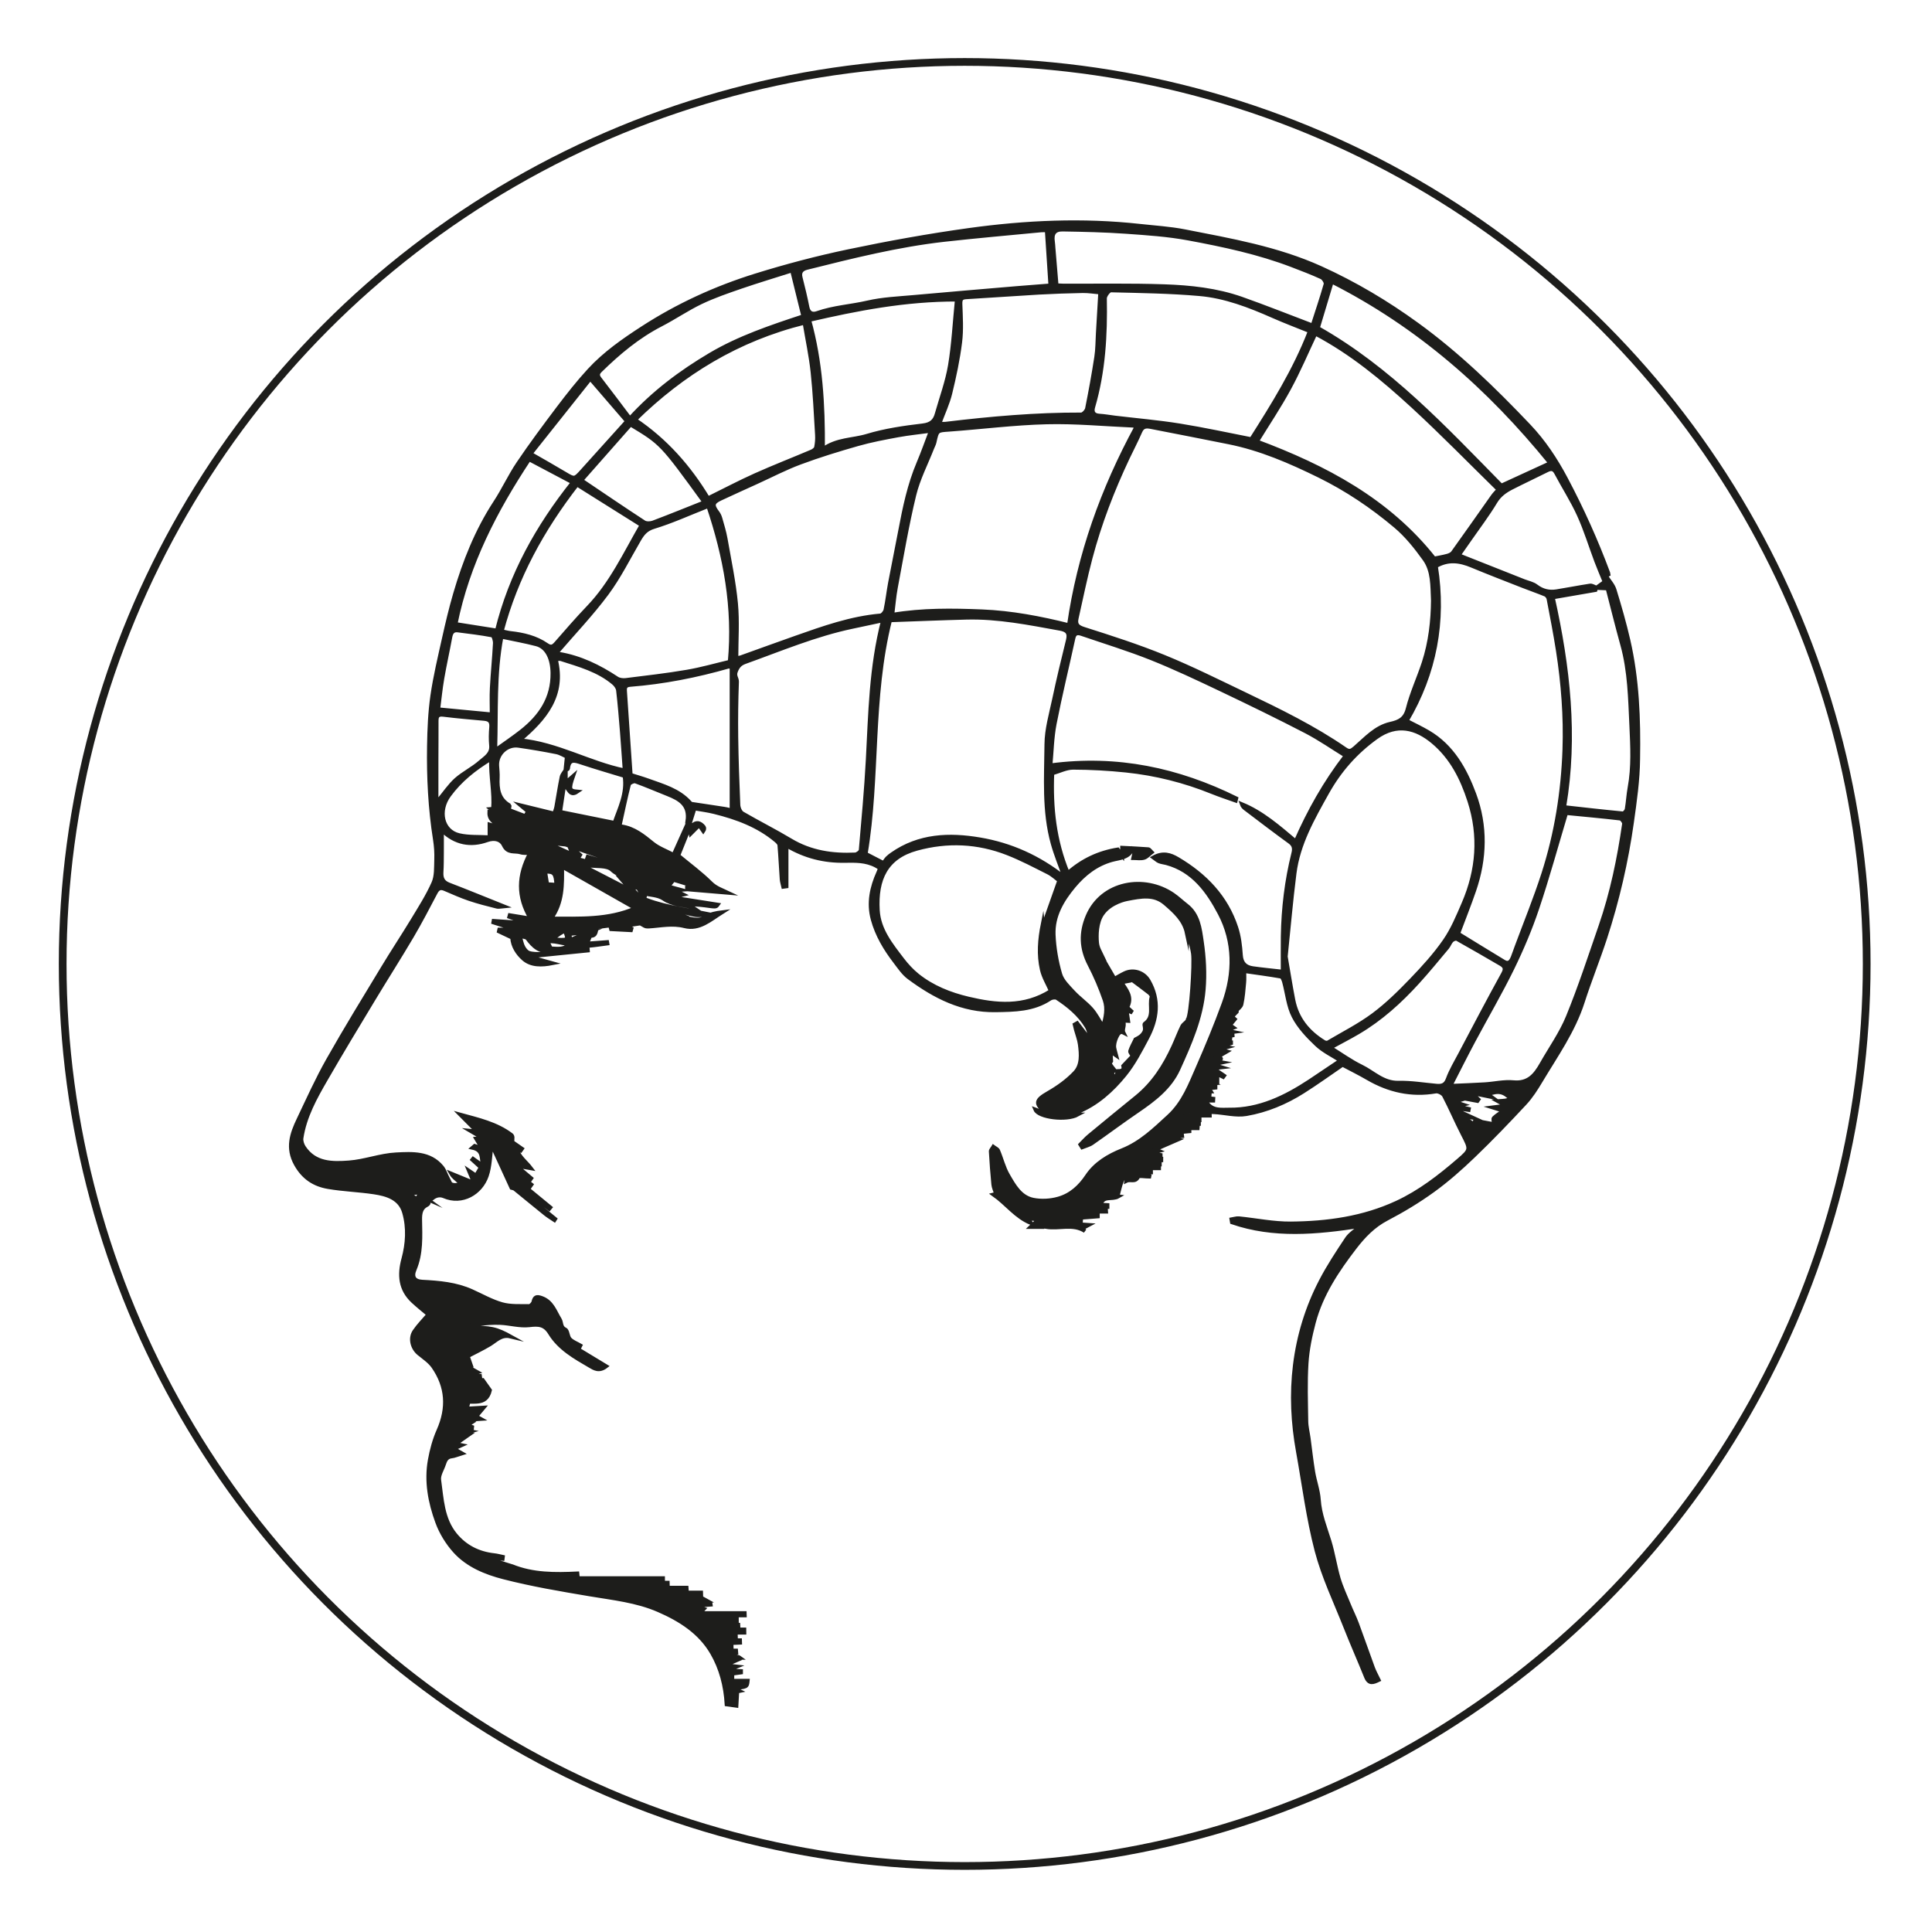 <?xml version="1.0" encoding="utf-8"?>
<!-- Generator: Adobe Illustrator 26.0.2, SVG Export Plug-In . SVG Version: 6.00 Build 0)  -->
<svg version="1.1" id="Layer_1" xmlns="http://www.w3.org/2000/svg" xmlns:xlink="http://www.w3.org/1999/xlink" x="0px" y="0px"
	 viewBox="0 0 500 500" style="enable-background:new 0 0 500 500;" xml:space="preserve">
<style type="text/css">
	.st0{display:none;}
	.st1{display:inline;}
	
		.st2{display:inline;clip-path:url(#SVGID_00000125562633357219168650000017158289362352146596_);fill:none;stroke:#1D1D1B;stroke-width:2;}
	.st3{display:inline;clip-path:url(#SVGID_00000125562633357219168650000017158289362352146596_);fill:#1D1D1B;}
	
		.st4{display:inline;clip-path:url(#SVGID_00000125562633357219168650000017158289362352146596_);fill:#1D1D1B;stroke:#1D1D1B;stroke-width:2;stroke-miterlimit:10;}
	.st5{clip-path:url(#SVGID_00000107579347895960436960000000920707670335864496_);fill:none;stroke:#1D1D1B;stroke-width:2;}
	.st6{clip-path:url(#SVGID_00000107579347895960436960000000920707670335864496_);fill:#1D1D1B;}
	.st7{clip-path:url(#SVGID_00000107579347895960436960000000920707670335864496_);fill:none;stroke:#1D1D1B;stroke-miterlimit:10;}
</style>
<g class="st0">
	<defs>
		<rect id="SVGID_1_" x="14.43" y="14.43" width="471.14" height="471.14"/>
	</defs>
	<clipPath id="SVGID_00000137844774041845662020000004880792771044843198_" class="st1">
		<use xlink:href="#SVGID_1_"  style="overflow:visible;"/>
	</clipPath>
	
		<circle style="display:inline;clip-path:url(#SVGID_00000137844774041845662020000004880792771044843198_);fill:none;stroke:#1D1D1B;stroke-width:2;" cx="250" cy="250" r="233.1"/>
	<path style="display:inline;clip-path:url(#SVGID_00000137844774041845662020000004880792771044843198_);fill:#1D1D1B;" d="
		M297.03,170.41c-0.48,0.17-0.93,0.36-1.36,0.57c2.19-1.7,4.8-2.98,7.9-3.8c2.44-0.65,4.74-1.81,7.08-2.83
		c0.24,0.05,0.49,0.09,0.73,0.14c-0.07,0.02-0.16,0.04-0.23,0.07C306.43,166.47,301.83,168.71,297.03,170.41 M410.2,165.73
		c-2.67-0.2-5.37-0.04-8.04-0.27c-0.78-0.07-1.48-0.97-2.22-1.49c0.65-0.64,1.21-1.67,1.96-1.84c1.99-0.46,4.07-0.52,6.11-0.8
		c1.5-0.21,2.98-0.53,4.47-0.79l-0.15-1.11c-2.68,0.16-5.36,0.32-8.04,0.48c-2.84,0.17-5.71,0.63-8.52,0.37
		c-1.76-0.16-3.42-1.42-5.13-2.18c1.11-1.37,2.13-2.84,3.37-4.09c1.15-1.15,2.38-2.11,1.51-4.01c-2.34,1.53-4.53,2.89-6.63,4.38
		c-0.99,0.7-2.11,1.5-2.64,2.52c-2.87,5.55-7.66,7.62-13.51,7.53c-5.36-0.09-10.74-0.36-16.08-0.9c-7.23-0.73-14.46-1.53-21.63,0.21
		c-7,1.7-13.99,1.77-21.05,0.65c0.08-0.03,0.16-0.06,0.24-0.1c3.7-1.78,7.3-3.79,11-5.58c2.16-1.04,4.41-1.91,6.68-2.7
		c4.63-1.61,9.52-2.64,13.89-4.77c5.6-2.73,10.7-6.49,16.19-9.48c6.11-3.33,12.14-7.17,18.69-9.22c7.9-2.47,12.82-8.1,18.17-13.55
		c0.03-0.03-0.03-0.15-0.1-0.39c-3.17,0.69-5.08,4.19-8.32,4.66c-0.22-0.51-0.19-0.45-0.4-0.96c3.87-2.91,7.73-5.82,11.6-8.73
		c-0.32-0.57-0.22-0.39-0.54-0.96c-4.11,1.81-7.06,5.72-11.35,7.2c-0.31-0.6-0.23-0.45-0.54-1.05c4.08-3.02,8.17-6.05,12.26-9.07
		c-0.36-0.52-0.19-0.29-0.55-0.8l-12.87,8.2c-0.35-0.24-0.39-0.26-0.74-0.5c0.5-2.17,2.75-2.65,4.26-3.79
		c1.63-1.23,3.41-2.27,5.13-3.4c-0.3-0.5-0.17-0.28-0.47-0.77c-5.55,3.07-11.1,6.14-17.04,9.42c0.39-3.93,5.61-3.64,6.19-7.22
		c-0.55-0.06-0.86-0.21-1.03-0.11c-5.12,2.96-10.49,5.71-12.2,12.07c-0.59,2.21-2.01,3.33-4.01,3.87c-3.11,0.84-6.21,1.76-9.36,2.34
		c-12.21,2.26-23.73,5.94-33.3,14.43c-1.68,1.49-4.28,2.24-6.58,2.7c-6.54,1.32-12.76,3.34-18.62,6.61
		c-1.4,0.78-3.47,0.93-5.08,0.62c-8.87-1.71-16.77,0.46-24.41,4.97c-5.49-1.85-9.98-6.12-11.94-12.36c-0.04-0.12-0.23-0.2-0.51-0.39
		c1.12-1.36,1.97-3,2.37-5.08c0.24-1.27,1.14-2.59,2.11-3.49c2.37-2.19,2.78-6.13,0.75-8.68c-0.34-0.42-0.37-1.16-0.38-1.75
		c-0.05-1.52-0.02-3.05-0.02-3.9c0.6-11.55-5.24-14.63-11.62-15.98c-3.32-0.71-7.14-0.14-10.5,0.74c-5.04,1.33-7.57,5.16-7.7,10.4
		c-0.07,2.86,0.12,5.73,0.13,8.6c0,0.67-0.1,1.81-0.43,1.93c-2.16,0.75-1.55,2.38-1.22,3.76c0.36,1.51,0.63,3.41,1.66,4.32
		c1.61,1.42,2.34,2.95,2.8,4.95c0.42,1.85,1.51,3.73,2.95,5.35c-1.43,6.57-6.82,10.54-12.29,11.82l-0.62-0.03
		c0.14-0.06,0.3-0.14,0.49-0.22c-8.12-5.26-16.46-7.79-25.93-6.11c-1.85,0.33-3.99-0.21-5.83-0.83c-5.48-1.84-10.79-4.26-16.35-5.79
		c-4.04-1.12-7.79-2.37-11.03-5.15c-6.24-5.37-13.51-8.66-21.51-10.45c-6.11-1.37-12.19-2.87-18.26-4.38
		c-2.11-0.52-3.53-1.71-4.21-4.02c-1.86-6.35-7.1-9.31-12.54-11.97c-0.09-0.04-0.29,0.16-0.89,0.49c0.74,0.79,1.32,1.57,2.06,2.17
		c1.18,0.95,2.51,1.72,3.67,2.7c0.37,0.31,0.39,1.03,0.57,1.56c-0.54-0.06-1.16,0.03-1.59-0.21c-4.35-2.46-8.66-5-13.01-7.46
		c-0.8-0.45-1.72-0.7-2.59-1.04c-0.07,0.14-0.14,0.29-0.2,0.43c3.25,2.17,6.5,4.33,9.75,6.5l-0.81,1.32l-13.16-8.23
		c-0.35,0.52-0.19,0.29-0.55,0.81c4.13,3.01,8.27,6.03,12.4,9.04c-0.51,0.82-0.31,0.49-0.82,1.31c-4.01-2.23-7.42-5.59-11.47-7.75
		c-0.49,0.88-0.28,0.49-0.77,1.37c0.81,0.49,1.68,0.9,2.45,1.44c2.7,1.91,5.39,3.83,8.03,5.83c0.61,0.46,0.97,1.26,1.45,1.9
		l-0.63,0.61c-2.59-1.7-5.18-3.39-7.77-5.09l-0.55,0.76c4.79,3.64,7.93,9.18,13.83,11.5c2.74,1.08,5.76,1.57,8.32,2.95
		c7.4,3.99,14.71,8.15,21.89,12.53c7.39,4.51,14.95,8.43,23.59,9.96c2.41,0.43,4.72,1.81,6.84,2.73c3.13,1.36,6.13,2.99,9.1,4.67
		c1.86,1.05,3.62,1.22,5.6,0.85c-0.02,0.14-0.03,0.23-0.07,0.55c0.48,0.18,0.96,0.37,1.44,0.56l-0.82,0.41
		c-0.3-0.11-0.6-0.23-0.9-0.34c-0.77-0.29-1.75-0.24-2.59-0.1c-7.06,1.15-14,0.71-21.07-0.48c-5.66-0.95-11.54-0.84-17.32-0.71
		c-6.97,0.16-13.91,1.02-20.88,1.23c-4.75,0.14-9.42-1.23-11.78-5.63c-2.28-4.28-6.74-5.35-10.11-8.13
		c-0.21-0.18-0.54,0.01-0.5,0.29c0.14,0.95,0.44,1.79,0.95,2.49c0.5,0.69,1.53,0.97,2.09,1.64c0.75,0.9,1.92,2.16,1.71,2.95
		c-0.23,0.87-1.74,1.77-2.82,1.96c-2.26,0.4-4.61,0.52-6.91,0.41c-3.03-0.14-6.04-0.66-9.07-0.91c-0.93-0.08-1.89,0.2-2.83,0.31
		l0.02,0.94c3.24,0.38,6.51,0.63,9.71,1.23c1,0.18,1.83,1.3,2.73,1.99c-1,0.54-1.96,1.43-3,1.55c-3.1,0.34-6.24,0.31-9.35,0.57
		c-0.81,0.07-1.57,0.65-2.36,0.99c0.07,0.22,0.14,0.45,0.21,0.67c1.13-0.07,2.26-0.16,3.4-0.22c3.03-0.16,6.07-0.37,9.1-0.4
		c0.66-0.01,1.32,0.65,1.98,0.99c-0.56,0.58-1.01,1.44-1.69,1.69c-1.67,0.61-3.46,0.9-5.18,1.39c-1.58,0.46-3.13,1.02-4.69,1.54
		c0.07,0.21,0.14,0.43,0.2,0.64c0.86-0.12,1.74-0.18,2.59-0.38c2.78-0.66,5.54-1.46,8.34-2.01c0.7-0.14,1.54,0.47,2.32,0.73
		c-0.35,0.84-0.51,1.87-1.11,2.45c-0.67,0.65-1.74,0.87-2.63,1.28c-1.56,0.72-3.13,1.43-4.87,2.23c0.48,0.36,0.63,0.57,0.73,0.54
		c0.69-0.17,1.44-0.27,2.04-0.61c4.83-2.7,10.06-3.55,15.52-3.5c1.14,0.01,2.38-0.12,3.42-0.56c2.92-1.21,5.79-0.81,8.68-0.1
		c2.34,0.58,4.74,1.04,6.99,1.88c13.33,5.01,27.11,6.14,41.21,5.27c4.88-0.3,9.83,0.07,14.73,0.42c6.05,0.44,12.05,1.6,18.15,0.17
		c2.09-0.49,4.29-0.47,6.53-0.58l0.7,0.4c4.34,10.19,8.68,20.22,10.57,31.45c2.87,17,3.53,33.5-1.88,50.08
		c-0.02,0.05-0.03,0.11-0.05,0.17c-0.22,0.1-0.34,0.15-0.42,0.23c-11.52,11.55-19.26,25.33-23.7,40.97
		c-1.77,6.22-4.05,12.01-8.64,16.75c-1.28,1.32-1.97,3.19-3.04,4.74c-2.77,4.05-5.36,8.27-8.46,12.05
		c-4.7,5.73-9.03,11.65-11.28,18.77c-1.7,5.37-3.07,10.86-4.35,16.35c-1.68,7.24-2.77,14.63-6.22,21.36
		c-1.47,2.87-3.36,5.14-6.19,6.84c-3.25,1.95-6.23,4.36-9.67,6.81c1.27,1.1,1.93,1.83,2.72,2.33c3.79,2.41,7.56,4.84,11.47,7.04
		c0.67,0.38,2.52-0.03,2.91-0.65c3.13-5.09,6.14-10.26,9-15.52c2.55-4.7,4.5-9.75,7.37-14.24c2.88-4.51,6.47-8.58,9.9-12.71
		c3.71-4.46,6.55-9.29,8.44-14.84c2.19-6.42,4.24-13,8.64-18.39c5.14-6.31,10.46-12.49,15.49-18.89c0.86-1.09,1.73-2.4,2.28-3.74
		c0.21,1.74,0.58,4.12,0.96,7.69c0.54,5.05,0.76,10.2,0.45,15.27c-0.5,8.21-1.65,16.39-2.35,24.6c-1.03,12.18,2.24,23.57,6.22,34.92
		c2.27,6.48,3.8,13.22,5.38,19.92c0.4,1.69,0.02,3.74-0.54,5.45c-1.13,3.45-2.6,6.79-3.99,10.15c-1.43,3.44-0.76,4.64,2.9,4.86
		c1.78,0.11,3.58,0.11,5.37,0.1c2.09-0.01,4.24-0.43,6.26-0.06c3.34,0.6,5.07-0.79,4.54-4.17c-0.26-1.67-0.57-3.34-0.79-5.02
		c-0.6-4.66-0.85-9.4-1.81-13.99c-1.72-8.24-2.12-16.48-1.7-24.86c0.33-6.5,0.56-13.08-0.07-19.54c-0.81-8.27-1.4-16.42,0.92-24.53
		c2.18-7.59,2.93-15.34,2.61-23.22c-0.07-1.71,0.06-3.43,0.41-5.1c1.68-7.94,3.72-15.81,5.21-23.79c1.23-6.56,2.06-13.19,3.03-20.07
		c1.08-0.01,2.11,0.31,3.02,1.08c-0.85,6.5-1.44,12.53-2.63,18.42c-1.09,5.37-1.22,10.64-0.46,16c1.3,9.14,2.88,18.27,0.58,27.5
		c-0.25,1.01-0.18,2.18,0.03,3.21c1.73,8.26-0.01,16.21-2.03,24.15c-2.33,9.18-2.48,18.37-0.09,27.59c1.1,4.23,2.16,8.47,3.04,12.75
		c2.04,9.86,4.41,19.72,1.24,29.84c-0.18,0.58-0.17,1.24-0.18,1.87c-0.06,2.3,1.07,3.65,3.36,3.55c2.22-0.09,4.48-0.29,6.62-0.86
		c5.4-1.44,10.74-1.25,16.21-0.43c4.3,0.65,8.71,0.66,13.08,0.78c1.3,0.04,2.68-0.35,3.88-0.87c0.68-0.3,1.35-1.22,1.46-1.95
		c0.06-0.42-0.92-1.21-1.57-1.48c-1.06-0.43-2.24-0.78-3.37-0.79c-6.99-0.05-12.45-3.47-18.14-7.13c-4.9-3.15-6.45-7.14-6.11-12.4
		c0.55-8.59,1.05-17.18,1.87-25.74c0.58-6.08,1.37-12.12,0.06-18.19c-1.35-6.27-0.76-12.25,2.28-17.99
		c1.96-3.71,2.51-7.68,2.14-11.97c-0.34-4.04-0.74-8.53,0.65-12.15c1.4-3.66,1.58-6.84,0.76-9.73c0.26,0.33,0.52,0.66,0.78,1
		c3.31-9.53,4.88-25.44,3.94-36.92c-0.17-2.01-0.29-4.01-0.38-6.02c1.53,14.81,0.77,29.44-3.38,43.87
		c-0.25,0.87-0.18,1.93,0.02,2.83c0.53,2.35,1.14,4.69,1.84,7c0.75,2.46,1.12,5.28,2.59,7.25c4.8,6.48,6.98,13.9,8.51,21.57
		c2.08,10.44,6.58,19.63,13.32,27.82c3.81,4.62,7.54,9.29,11.06,14.13c4.75,6.53,9.63,13.04,10.18,21.61
		c0.03,0.52,0.28,1.04,0.5,1.53c1.16,2.61,3.12,3.53,5.64,2.22c1.87-0.98,3.72-2.25,5.13-3.81c2.85-3.15,6.28-4.85,10.4-5.59
		c5.65-1,10.65-3.62,15.21-7.04c0.67-0.5,1.03-1.79,0.97-2.69c-0.02-0.37-1.61-1.1-2.29-0.92c-7.23,1.86-14.45,0.62-21.61-0.24
		c-1.99-0.24-4.08-1.69-5.61-3.13c-1.37-1.29-2.25-3.24-2.97-5.05c-3.68-9.13-7.1-18.38-10.91-27.46
		c-2.06-4.92-4.33-9.83-7.19-14.31c-3.61-5.65-6.31-11.38-6.27-18.24c0.02-4.35-1.05-8.39-3.5-12.2c-1.89-2.94-3.14-6.38-4.21-9.74
		c-0.94-2.97-1.34-6.12-1.82-9.22c-2.22-14.65-7.84-27.95-15.95-40.31c0,0.43-0.01,0.87-0.02,1.3c-0.03-0.86-0.06-1.71-0.09-2.57
		c-0.17-4.37-0.21-8.74-0.36-13.11c-0.31-9.21-1.98-18.61-0.67-27.57c1.95-13.26,3.35-26.91,10.08-39.05
		c0.99-1.8,1.94-3.67,2.55-5.62c0.25-0.81,0.54-1.58,0.84-2.33c2.27,0.2,4.41,0.42,6.55,0.51c4.44,0.19,8.89,0.47,13.34,0.37
		c6.87-0.15,13.74-0.6,20.62-0.9c8.3-0.36,16.67-0.11,24.86-1.24c6.67-0.92,13.08-3.59,19.66-5.28c2.75-0.7,5.64-1.31,8.44-1.2
		c3.98,0.15,7.96,0.87,11.91,1.58c2.43,0.44,4.81,1.25,7.18,2.01c1.71,0.55,3.36,1.3,5.04,1.96c0.11-0.27,0.22-0.54,0.33-0.8
		c-1.74-0.78-3.5-1.53-5.22-2.36c-1.53-0.74-4.1-1.12-3.21-3.44c0.83-2.14,2.95-0.61,4.48-0.29c2.88,0.59,5.73,1.3,8.59,1.96
		c0.06-0.24,0.13-0.48,0.19-0.73c-0.28-0.15-0.55-0.34-0.85-0.43c-3.01-0.86-6.04-1.64-9.03-2.58c-0.65-0.2-1.14-0.95-1.7-1.45
		c0.69-0.43,1.38-1.22,2.07-1.22c3.04,0.01,6.07,0.27,9.11,0.4c1.16,0.05,2.32,0.01,3.48,0.01c0.03-0.27,0.07-0.54,0.1-0.8
		C413.18,166.37,411.7,165.84,410.2,165.73"/>
	
		<path style="display:inline;clip-path:url(#SVGID_00000137844774041845662020000004880792771044843198_);fill:#1D1D1B;stroke:#1D1D1B;stroke-width:2;stroke-miterlimit:10;" d="
		M297.03,170.41c-0.48,0.17-0.93,0.36-1.36,0.57c2.19-1.7,4.8-2.98,7.9-3.8c2.44-0.65,4.74-1.81,7.08-2.83
		c0.24,0.05,0.49,0.09,0.73,0.14c-0.07,0.02-0.16,0.04-0.23,0.07C306.43,166.47,301.83,168.71,297.03,170.41z M410.2,165.73
		c-2.67-0.2-5.37-0.04-8.04-0.27c-0.78-0.07-1.48-0.97-2.22-1.49c0.65-0.64,1.21-1.67,1.96-1.84c1.99-0.46,4.07-0.52,6.11-0.8
		c1.5-0.21,2.98-0.53,4.47-0.79l-0.15-1.11c-2.68,0.16-5.36,0.32-8.04,0.48c-2.84,0.17-5.71,0.63-8.52,0.37
		c-1.76-0.16-3.42-1.42-5.13-2.18c1.11-1.37,2.13-2.84,3.37-4.09c1.15-1.15,2.38-2.11,1.51-4.01c-2.34,1.53-4.53,2.89-6.63,4.38
		c-0.99,0.7-2.11,1.5-2.64,2.52c-2.87,5.55-7.66,7.62-13.51,7.53c-5.36-0.09-10.74-0.36-16.08-0.9c-7.23-0.73-14.46-1.53-21.63,0.21
		c-7,1.7-13.99,1.77-21.05,0.65c0.08-0.03,0.16-0.06,0.24-0.1c3.7-1.78,7.3-3.79,11-5.58c2.16-1.04,4.41-1.91,6.68-2.7
		c4.63-1.61,9.52-2.64,13.89-4.77c5.6-2.73,10.7-6.49,16.19-9.48c6.11-3.33,12.14-7.17,18.69-9.22c7.9-2.47,12.82-8.1,18.17-13.55
		c0.03-0.03-0.03-0.15-0.1-0.39c-3.17,0.69-5.08,4.19-8.32,4.66c-0.22-0.51-0.19-0.45-0.4-0.96c3.87-2.91,7.73-5.82,11.6-8.73
		c-0.32-0.57-0.22-0.39-0.54-0.96c-4.11,1.81-7.06,5.72-11.35,7.2c-0.31-0.6-0.23-0.45-0.54-1.05c4.08-3.02,8.17-6.05,12.26-9.07
		c-0.36-0.52-0.19-0.29-0.55-0.8l-12.87,8.2c-0.35-0.24-0.39-0.26-0.74-0.5c0.5-2.17,2.75-2.65,4.26-3.79
		c1.63-1.23,3.41-2.27,5.13-3.4c-0.3-0.5-0.17-0.28-0.47-0.77c-5.55,3.07-11.1,6.14-17.04,9.42c0.39-3.93,5.61-3.64,6.19-7.22
		c-0.55-0.06-0.86-0.21-1.03-0.11c-5.12,2.96-10.49,5.71-12.2,12.07c-0.59,2.21-2.01,3.33-4.01,3.87c-3.11,0.84-6.21,1.76-9.36,2.34
		c-12.21,2.26-23.73,5.94-33.3,14.43c-1.68,1.49-4.28,2.24-6.58,2.7c-6.54,1.32-12.76,3.34-18.62,6.61
		c-1.4,0.78-3.47,0.93-5.08,0.62c-8.87-1.71-16.77,0.46-24.41,4.97c-5.49-1.85-9.98-6.12-11.94-12.36c-0.04-0.12-0.23-0.2-0.51-0.39
		c1.12-1.36,1.97-3,2.37-5.08c0.24-1.27,1.14-2.59,2.11-3.49c2.37-2.19,2.78-6.13,0.75-8.68c-0.34-0.42-0.37-1.16-0.38-1.75
		c-0.05-1.52-0.02-3.05-0.02-3.9c0.6-11.55-5.24-14.63-11.62-15.98c-3.32-0.71-7.14-0.14-10.5,0.74c-5.04,1.33-7.57,5.16-7.7,10.4
		c-0.07,2.86,0.12,5.73,0.13,8.6c0,0.67-0.1,1.81-0.43,1.93c-2.16,0.75-1.55,2.38-1.22,3.76c0.36,1.51,0.63,3.41,1.66,4.32
		c1.61,1.42,2.34,2.95,2.8,4.95c0.42,1.85,1.51,3.73,2.95,5.35c-1.43,6.57-6.82,10.54-12.29,11.82l-0.62-0.03
		c0.14-0.06,0.3-0.14,0.49-0.22c-8.12-5.26-16.46-7.79-25.93-6.11c-1.85,0.33-3.99-0.21-5.83-0.83c-5.48-1.84-10.79-4.26-16.35-5.79
		c-4.04-1.12-7.79-2.37-11.03-5.15c-6.24-5.37-13.51-8.66-21.51-10.45c-6.11-1.37-12.19-2.87-18.26-4.38
		c-2.11-0.52-3.53-1.71-4.21-4.02c-1.86-6.35-7.1-9.31-12.54-11.97c-0.09-0.04-0.29,0.16-0.89,0.49c0.74,0.79,1.32,1.57,2.06,2.17
		c1.18,0.95,2.51,1.72,3.67,2.7c0.37,0.31,0.39,1.03,0.57,1.56c-0.54-0.06-1.16,0.03-1.59-0.21c-4.35-2.46-8.66-5-13.01-7.46
		c-0.8-0.45-1.72-0.7-2.59-1.04c-0.07,0.14-0.14,0.29-0.2,0.43c3.25,2.17,6.5,4.33,9.75,6.5l-0.81,1.32l-13.16-8.23
		c-0.35,0.52-0.19,0.29-0.55,0.81c4.13,3.01,8.27,6.03,12.4,9.04c-0.51,0.82-0.31,0.49-0.82,1.31c-4.01-2.23-7.42-5.59-11.47-7.75
		c-0.49,0.88-0.28,0.49-0.77,1.37c0.81,0.49,1.68,0.9,2.45,1.44c2.7,1.91,5.39,3.83,8.03,5.83c0.61,0.46,0.97,1.26,1.45,1.9
		l-0.63,0.61c-2.59-1.7-5.18-3.39-7.77-5.09l-0.55,0.76c4.79,3.64,7.93,9.18,13.83,11.5c2.74,1.08,5.76,1.57,8.32,2.95
		c7.4,3.99,14.71,8.15,21.89,12.53c7.39,4.51,14.95,8.43,23.59,9.96c2.41,0.43,4.72,1.81,6.84,2.73c3.13,1.36,6.13,2.99,9.1,4.67
		c1.86,1.05,3.62,1.22,5.6,0.85c-0.02,0.14-0.03,0.23-0.07,0.55c0.48,0.18,0.96,0.37,1.44,0.56l-0.82,0.41
		c-0.3-0.11-0.6-0.23-0.9-0.34c-0.77-0.29-1.75-0.24-2.59-0.1c-7.06,1.15-14,0.71-21.07-0.48c-5.66-0.95-11.54-0.84-17.32-0.71
		c-6.97,0.16-13.91,1.02-20.88,1.23c-4.75,0.14-9.42-1.23-11.78-5.63c-2.28-4.28-6.74-5.35-10.11-8.13
		c-0.21-0.18-0.54,0.01-0.5,0.29c0.14,0.95,0.44,1.79,0.95,2.49c0.5,0.69,1.53,0.97,2.09,1.64c0.75,0.9,1.92,2.16,1.71,2.95
		c-0.23,0.87-1.74,1.77-2.82,1.96c-2.26,0.4-4.61,0.52-6.91,0.41c-3.03-0.14-6.04-0.66-9.07-0.91c-0.93-0.08-1.89,0.2-2.83,0.31
		l0.02,0.94c3.24,0.38,6.51,0.63,9.71,1.23c1,0.18,1.83,1.3,2.73,1.99c-1,0.54-1.96,1.43-3,1.55c-3.1,0.34-6.24,0.31-9.35,0.57
		c-0.81,0.07-1.57,0.65-2.36,0.99c0.07,0.22,0.14,0.45,0.21,0.67c1.13-0.07,2.26-0.16,3.4-0.22c3.03-0.16,6.07-0.37,9.1-0.4
		c0.66-0.01,1.32,0.65,1.98,0.99c-0.56,0.58-1.01,1.44-1.69,1.69c-1.67,0.61-3.46,0.9-5.18,1.39c-1.58,0.46-3.13,1.02-4.69,1.54
		c0.07,0.21,0.14,0.43,0.2,0.64c0.86-0.12,1.74-0.18,2.59-0.38c2.78-0.66,5.54-1.46,8.34-2.01c0.7-0.14,1.54,0.47,2.32,0.73
		c-0.35,0.84-0.51,1.87-1.11,2.45c-0.67,0.65-1.74,0.87-2.63,1.28c-1.56,0.72-3.13,1.43-4.87,2.23c0.48,0.36,0.63,0.57,0.73,0.54
		c0.69-0.17,1.44-0.27,2.04-0.61c4.83-2.7,10.06-3.55,15.52-3.5c1.14,0.01,2.38-0.12,3.42-0.56c2.92-1.21,5.79-0.81,8.68-0.1
		c2.34,0.58,4.74,1.04,6.99,1.88c13.33,5.01,27.11,6.14,41.21,5.27c4.88-0.3,9.83,0.07,14.73,0.42c6.05,0.44,12.05,1.6,18.15,0.17
		c2.09-0.49,4.29-0.47,6.53-0.58l0.7,0.4c4.34,10.19,8.68,20.22,10.57,31.45c2.87,17,3.53,33.5-1.88,50.08
		c-0.02,0.05-0.03,0.11-0.05,0.17c-0.22,0.1-0.34,0.15-0.42,0.23c-11.52,11.55-19.26,25.33-23.7,40.97
		c-1.77,6.22-4.05,12.01-8.64,16.75c-1.28,1.32-1.97,3.19-3.04,4.74c-2.77,4.05-5.36,8.27-8.46,12.05
		c-4.7,5.73-9.03,11.65-11.28,18.77c-1.7,5.37-3.07,10.86-4.35,16.35c-1.68,7.24-2.77,14.63-6.22,21.36
		c-1.47,2.87-3.36,5.14-6.19,6.84c-3.25,1.95-6.23,4.36-9.67,6.81c1.27,1.1,1.93,1.83,2.72,2.33c3.79,2.41,7.56,4.84,11.47,7.04
		c0.67,0.38,2.52-0.03,2.91-0.65c3.13-5.09,6.14-10.26,9-15.52c2.55-4.7,4.5-9.75,7.37-14.24c2.88-4.51,6.47-8.58,9.9-12.71
		c3.71-4.46,6.55-9.29,8.44-14.84c2.19-6.42,4.24-13,8.64-18.39c5.14-6.31,10.46-12.49,15.49-18.89c0.86-1.09,1.73-2.4,2.28-3.74
		c0.21,1.74,0.58,4.12,0.96,7.69c0.54,5.05,0.76,10.2,0.45,15.27c-0.5,8.21-1.65,16.39-2.35,24.6c-1.03,12.18,2.24,23.57,6.22,34.92
		c2.27,6.48,3.8,13.22,5.38,19.92c0.4,1.69,0.02,3.74-0.54,5.45c-1.13,3.45-2.6,6.79-3.99,10.15c-1.43,3.44-0.76,4.64,2.9,4.86
		c1.78,0.11,3.58,0.11,5.37,0.1c2.09-0.01,4.24-0.43,6.26-0.06c3.34,0.6,5.07-0.79,4.54-4.17c-0.26-1.67-0.57-3.34-0.79-5.02
		c-0.6-4.66-0.85-9.4-1.81-13.99c-1.72-8.24-2.12-16.48-1.7-24.86c0.33-6.5,0.56-13.08-0.07-19.54c-0.81-8.27-1.4-16.42,0.92-24.53
		c2.18-7.59,2.93-15.34,2.61-23.22c-0.07-1.71,0.06-3.43,0.41-5.1c1.68-7.94,3.72-15.81,5.21-23.79c1.23-6.56,2.06-13.19,3.03-20.07
		c1.08-0.01,2.11,0.31,3.02,1.08c-0.85,6.5-1.44,12.53-2.63,18.42c-1.09,5.37-1.22,10.64-0.46,16c1.3,9.14,2.88,18.27,0.58,27.5
		c-0.25,1.01-0.18,2.18,0.03,3.21c1.73,8.26-0.01,16.21-2.03,24.15c-2.33,9.18-2.48,18.37-0.09,27.59c1.1,4.23,2.16,8.47,3.04,12.75
		c2.04,9.86,4.41,19.72,1.24,29.84c-0.18,0.58-0.17,1.24-0.18,1.87c-0.06,2.3,1.07,3.65,3.36,3.55c2.22-0.09,4.48-0.29,6.62-0.86
		c5.4-1.44,10.74-1.25,16.21-0.43c4.3,0.65,8.71,0.66,13.08,0.78c1.3,0.04,2.68-0.35,3.88-0.87c0.68-0.3,1.35-1.22,1.46-1.95
		c0.06-0.42-0.92-1.21-1.57-1.48c-1.06-0.43-2.24-0.78-3.37-0.79c-6.99-0.05-12.45-3.47-18.14-7.13c-4.9-3.15-6.45-7.14-6.11-12.4
		c0.55-8.59,1.05-17.18,1.87-25.74c0.58-6.08,1.37-12.12,0.06-18.19c-1.35-6.27-0.76-12.25,2.28-17.99
		c1.96-3.71,2.51-7.68,2.14-11.97c-0.34-4.04-0.74-8.53,0.65-12.15c1.4-3.66,1.58-6.84,0.76-9.73c0.26,0.33,0.52,0.66,0.78,1
		c3.31-9.53,4.88-25.44,3.94-36.92c-0.17-2.01-0.29-4.01-0.38-6.02c1.53,14.81,0.77,29.44-3.38,43.87
		c-0.25,0.87-0.18,1.93,0.02,2.83c0.53,2.35,1.14,4.69,1.84,7c0.75,2.46,1.12,5.28,2.59,7.25c4.8,6.48,6.98,13.9,8.51,21.57
		c2.08,10.44,6.58,19.63,13.32,27.82c3.81,4.62,7.54,9.29,11.06,14.13c4.75,6.53,9.63,13.04,10.18,21.61
		c0.03,0.52,0.28,1.04,0.5,1.53c1.16,2.61,3.12,3.53,5.64,2.22c1.87-0.98,3.72-2.25,5.13-3.81c2.85-3.15,6.28-4.85,10.4-5.59
		c5.65-1,10.65-3.62,15.21-7.04c0.67-0.5,1.03-1.79,0.97-2.69c-0.02-0.37-1.61-1.1-2.29-0.92c-7.23,1.86-14.45,0.62-21.61-0.24
		c-1.99-0.24-4.08-1.69-5.61-3.13c-1.37-1.29-2.25-3.24-2.97-5.05c-3.68-9.13-7.1-18.38-10.91-27.46
		c-2.06-4.92-4.33-9.83-7.19-14.31c-3.61-5.65-6.31-11.38-6.27-18.24c0.02-4.35-1.05-8.39-3.5-12.2c-1.89-2.94-3.14-6.38-4.21-9.74
		c-0.94-2.97-1.34-6.12-1.82-9.22c-2.22-14.65-7.84-27.95-15.95-40.31c0,0.43-0.01,0.87-0.02,1.3c-0.03-0.86-0.06-1.71-0.09-2.57
		c-0.17-4.37-0.21-8.74-0.36-13.11c-0.31-9.21-1.98-18.61-0.67-27.57c1.95-13.26,3.35-26.91,10.08-39.05
		c0.99-1.8,1.94-3.67,2.55-5.62c0.25-0.81,0.54-1.58,0.84-2.33c2.27,0.2,4.41,0.42,6.55,0.51c4.44,0.19,8.89,0.47,13.34,0.37
		c6.87-0.15,13.74-0.6,20.62-0.9c8.3-0.36,16.67-0.11,24.86-1.24c6.67-0.92,13.08-3.59,19.66-5.28c2.75-0.7,5.64-1.31,8.44-1.2
		c3.98,0.15,7.96,0.87,11.91,1.58c2.43,0.44,4.81,1.25,7.18,2.01c1.71,0.55,3.36,1.3,5.04,1.96c0.11-0.27,0.22-0.54,0.33-0.8
		c-1.74-0.78-3.5-1.53-5.22-2.36c-1.53-0.74-4.1-1.12-3.21-3.44c0.83-2.14,2.95-0.61,4.48-0.29c2.88,0.59,5.73,1.3,8.59,1.96
		c0.06-0.24,0.13-0.48,0.19-0.73c-0.28-0.15-0.55-0.34-0.85-0.43c-3.01-0.86-6.04-1.64-9.03-2.58c-0.65-0.2-1.14-0.95-1.7-1.45
		c0.69-0.43,1.38-1.22,2.07-1.22c3.04,0.01,6.07,0.27,9.11,0.4c1.16,0.05,2.32,0.01,3.48,0.01c0.03-0.27,0.07-0.54,0.1-0.8
		C413.18,166.37,411.7,165.84,410.2,165.73z"/>
</g>
<g>
	<defs>
		<rect id="SVGID_00000068667130058035572420000016195090170444636862_" x="13.75" y="13.56" width="471.82" height="471.82"/>
	</defs>
	<clipPath id="SVGID_00000038373995704851822830000013497098971739330728_">
		<use xlink:href="#SVGID_00000068667130058035572420000016195090170444636862_"  style="overflow:visible;"/>
	</clipPath>
	
		<circle style="clip-path:url(#SVGID_00000038373995704851822830000013497098971739330728_);fill:none;stroke:#1D1D1B;stroke-width:2;" cx="249.66" cy="249.47" r="233.44"/>
	<path style="clip-path:url(#SVGID_00000038373995704851822830000013497098971739330728_);fill:#1D1D1B;" d="M176.36,230.25
		c-0.06,0-0.12,0.01-0.18,0.01c0.05,0.01,0.1,0.03,0.15,0.04L176.36,230.25z"/>
	<path style="clip-path:url(#SVGID_00000038373995704851822830000013497098971739330728_);fill:#1D1D1B;" d="M305.41,294.66
		c-0.14,0.06-0.29,0.12-0.43,0.19c0.2,0.05,0.4,0.09,0.6,0.14C305.52,294.88,305.46,294.77,305.41,294.66"/>
	<path style="clip-path:url(#SVGID_00000038373995704851822830000013497098971739330728_);fill:#1D1D1B;" d="M154.53,240.03
		c0,0,0,0.01-0.01,0.02c0,0,0,0,0,0L154.53,240.03z"/>
	<path style="clip-path:url(#SVGID_00000038373995704851822830000013497098971739330728_);fill:#1D1D1B;" d="M188.57,231.04
		c-0.07,0-0.14-0.01-0.21-0.02c0.05,0.02,0.09,0.04,0.14,0.06L188.57,231.04z"/>
	<path style="clip-path:url(#SVGID_00000038373995704851822830000013497098971739330728_);fill:#1D1D1B;" d="M291.5,267.88
		c-0.24-0.29-0.49-0.51-0.75-0.64C290.87,267.48,291.1,267.7,291.5,267.88"/>
	<path style="clip-path:url(#SVGID_00000038373995704851822830000013497098971739330728_);fill:#1D1D1B;" d="M148.6,219.37
		c0.07,0.01,0.14,0.01,0.21,0.02c-0.06-0.02-0.13-0.04-0.2-0.07C148.61,219.34,148.6,219.35,148.6,219.37"/>
	<path style="clip-path:url(#SVGID_00000038373995704851822830000013497098971739330728_);fill:#1D1D1B;" d="M421.74,203.82
		c-0.34,1.86-0.43,3.75-0.75,5.61c-0.07,0.42-0.68,1.11-0.98,1.08c-5-0.47-9.99-1.04-14.98-1.6c-0.05-0.01-0.09-0.09-0.2-0.21
		c3.05-18.14,1.04-36.1-2.97-54.1c3.88-0.67,7.47-1.29,11.05-1.91c0.06-0.21,0.12-0.42,0.18-0.64c-0.53-0.18-1.09-0.58-1.58-0.5
		c-2.91,0.44-5.79,1.02-8.69,1.48c-1.91,0.3-3.64-0.1-5.25-1.33c-0.88-0.68-2.12-0.9-3.19-1.32c-5.57-2.2-11.14-4.41-16.87-6.68
		c0.88-1.26,1.88-2.69,2.88-4.12c2.23-3.22,4.62-6.35,6.63-9.7c1.06-1.76,2.51-2.78,4.18-3.64c3.02-1.54,6.1-2.98,9.14-4.5
		c1.04-0.52,1.75-0.53,2.39,0.66c1.93,3.65,4.19,7.14,5.89,10.89c1.76,3.87,3,7.97,4.5,11.96c0.66,1.76,1.41,3.49,2.16,5.33
		c-0.51,0.37-1.04,0.75-1.57,1.13c0.03,0.16,0.06,0.31,0.09,0.47c0.63,0.03,1.27,0.05,2.24,0.1c1.25,4.81,2.46,9.73,3.81,14.6
		c1.9,6.86,2,13.9,2.34,20.93C422.43,193.16,422.72,198.5,421.74,203.82 M414.22,239.64c-2.72,7.87-5.31,15.81-8.46,23.51
		c-1.76,4.3-4.53,8.18-6.84,12.26c-1.6,2.81-3.39,5.04-7.24,4.67c-2.43-0.24-4.94,0.38-7.42,0.53c-2.84,0.18-5.68,0.26-8.91,0.41
		c2.11-4.12,4.02-7.94,6.04-11.72c3.32-6.22,6.89-12.31,9.99-18.64c2.46-5.04,4.67-10.25,6.45-15.56c2.68-7.97,4.9-16.09,7.48-24.69
		c4.37,0.43,9.18,0.86,13.98,1.42c0.41,0.05,1.08,0.96,1.02,1.38C419.02,222.18,417.19,231.05,414.22,239.64 M389.78,286.16
		c-1.46,0.19-2.37,0.3-3.49,0.44c0.99,0.31,1.8,0.56,2.83,0.88c-0.96,0.68-1.83,1.18-2.53,1.87c-0.23,0.22,0.01,0.92,0.04,1.6
		c-1.63-0.31-3.26-0.61-4.89-0.92c-0.02,0.07-0.04,0.14-0.06,0.21c1.09,0.34,2.19,0.69,3.46,1.09c-2.89,0.87-4.55-1.08-6.74-2.41
		c1,0.12,1.76,0.21,2.71,0.33c-1.42-0.65-2.63-1.21-3.84-1.76c0.08-0.2,0.16-0.41,0.24-0.61c0.85,0.13,1.71,0.26,2.57,0.38
		l0.05-0.26c-0.9-0.21-1.81-0.43-3.11-0.73c0.78-0.19,1.18-0.28,1.58-0.38c-0.65-0.21-1.3-0.42-2.24-0.73
		c0.61-0.19,0.98-0.31,1.31-0.41c-0.42-0.15-0.91-0.32-1.41-0.5c0.03-0.15,0.07-0.3,0.1-0.44c2,0.37,4,0.75,6,1.12
		c0.09-0.13,0.18-0.26,0.27-0.39c-0.51-0.49-1.02-0.98-1.77-1.69c1.65,0.33,3.15,0.63,5.13,1.04c-0.58-0.42-0.77-0.56-0.97-0.7
		c2.86-0.99,4.06-0.74,6.07,1.24c-0.49,0.13-0.98,0.31-1.49,0.39c-0.51,0.09-1.03,0.09-1.93,0.15
		C388.39,285.36,388.81,285.6,389.78,286.16 M371.79,280.99c-3.29-0.29-6.59-0.86-9.88-0.78c-3.97,0.09-6.48-2.7-9.61-4.21
		c-2.72-1.32-5.2-3.13-8.02-4.87c2.63-1.44,4.93-2.62,7.16-3.93c5.9-3.47,10.91-8.01,15.49-13.05c2.63-2.89,5.1-5.93,7.62-8.93
		c0.45-0.54,0.67-1.28,1.15-1.78c0.31-0.32,1.06-0.62,1.35-0.46c3.81,2.12,7.57,4.32,11.34,6.51c1.06,0.62,1.32,1.23,0.61,2.51
		c-3.79,6.88-7.44,13.85-11.11,20.79c-1.12,2.12-2.38,4.2-3.2,6.44C374.11,280.83,373.19,281.11,371.79,280.99 M338.96,279.8
		c-6.35,4.18-13.09,7.47-20.86,7.37c-1.82-0.02-4.3,0.41-5.73-1.75c-0.11-0.16-0.73,0.03-1.11,0.03c-0.59,0.01-1.17,0-1.76,0
		c0-0.21-0.01-0.41-0.01-0.61h4.49c0.01-0.16,0.01-0.33,0.02-0.49c-1.02-0.12-2.05-0.23-3.07-0.35c-0.02-0.11-0.04-0.22-0.07-0.33
		c0.72-0.1,1.44-0.2,2.15-0.3c0-0.09,0.01-0.18,0.02-0.27l-2.2-0.22c0-0.08,0.01-0.17,0.01-0.25c0.82-0.04,1.63-0.09,2.53-0.14
		c-0.19-0.3-0.31-0.5-0.52-0.83c0.61-0.06,1.16-0.12,1.7-0.18c0-0.1,0-0.21,0-0.31c-0.92-0.08-1.83-0.16-2.75-0.23
		c0-0.09,0-0.17,0-0.26c0.61-0.07,1.22-0.15,2.18-0.26c-0.77-0.32-1.25-0.53-1.74-0.73c0.05-0.14,0.1-0.29,0.14-0.43
		c0.88,0.27,1.76,0.54,2.67,0.83v-2.11c0.64,0.31,1.08,0.52,1.51,0.73c0.08-0.11,0.16-0.21,0.24-0.32
		c-0.91-0.62-1.83-1.25-2.81-1.92c0.58-0.07,1.08-0.12,2.18-0.25c-1.01-0.31-1.47-0.44-2.37-0.72c1.04-0.23,1.68-0.37,2.52-0.55
		c-0.6-0.11-1.05-0.19-1.45-0.26c-0.46-0.66,2.49-0.27,0.35-1.23c0.8-0.46,1.53-0.89,2.3-1.34c-0.51-0.14-1.03-0.29-1.98-0.55
		c0.84-0.23,1.25-0.35,2.08-0.58c-0.69-0.15-0.93-0.21-1.4-0.31c0.91-0.27,1.64-0.48,2.37-0.7c0-0.08,0-0.16,0-0.24
		c-0.64-0.05-1.28-0.1-1.92-0.15c0-0.07-0.01-0.14-0.02-0.21c0.56-0.13,1.13-0.25,1.69-0.38c0-0.07,0-0.14,0.01-0.21
		c-0.43-0.03-0.87-0.07-1.3-0.11c-0.02-0.12-0.04-0.24-0.06-0.36c0.68-0.12,1.35-0.24,2.03-0.36c0-0.07,0-0.13-0.01-0.2
		c-0.66-0.03-1.32-0.07-1.99-0.1c0-0.1,0-0.2-0.01-0.3c0.63-0.09,1.27-0.17,2.12-0.29c-0.61-0.13-1.02-0.22-1.78-0.39
		c0.83-0.33,1.34-0.53,1.87-0.73c-0.33-0.23-0.62-0.44-0.91-0.64c0.43-0.53,0.86-1.05,1.28-1.56c-0.05-0.05-0.66-0.51-0.6-0.64
		c0.22-0.47,0.68-0.82,1.1-1.27c0.03,0.02-0.2-0.11-0.28-0.16c0.51-0.58,1.33-1.1,1.48-1.78c0.4-1.84,0.54-3.73,0.71-5.61
		c0.09-0.95,0.02-1.92,0.02-2.98c3.23,0.47,6.37,0.88,9.5,1.43c0.34,0.06,0.66,0.87,0.8,1.38c0.81,2.99,1.08,6.24,2.46,8.92
		c1.4,2.73,3.67,5.13,5.94,7.28c1.8,1.71,4.16,2.81,6.2,4.14C344.34,276.18,341.66,278.01,338.96,279.8 M335.02,226.02
		c0.97-7.66,4.74-14.24,8.44-20.86c3.21-5.74,7.34-10.44,12.69-14.3c5.39-3.89,10.36-2.49,14.7,1.14c4.85,4.06,7.53,9.42,9.43,15.31
		c2.91,9.03,2.21,17.85-1.49,26.46c-1.44,3.34-2.86,6.79-4.92,9.75c-2.5,3.61-5.51,6.91-8.57,10.09c-3.09,3.21-6.3,6.38-9.86,9.03
		c-3.66,2.72-7.79,4.81-11.74,7.14c-0.25,0.15-0.77,0.06-1.04-0.11c-4.13-2.54-7.01-6.04-7.95-10.89c-0.7-3.63-1.28-7.27-1.96-11.22
		C333.48,240.51,334.1,233.25,335.02,226.02 M348.15,193.88c-8.14-5.61-17-9.94-25.88-14.19c-6.95-3.32-13.86-6.78-20.98-9.69
		c-6.75-2.76-13.72-5-20.68-7.21c-1.72-0.54-2.34-1.15-1.98-2.77c1.17-5.22,2.24-10.48,3.61-15.65c2.36-8.92,5.67-17.51,9.61-25.85
		c1.09-2.3,2.28-4.56,3.29-6.89c0.6-1.38,1.6-1.34,2.73-1.12c6.72,1.31,13.45,2.62,20.16,3.97c8.24,1.65,15.85,4.96,23.35,8.64
		c7.16,3.52,13.72,7.94,19.78,13.05c2.88,2.42,5.31,5.48,7.51,8.55c2.17,3.02,1.99,6.8,2.17,10.7c-0.05,5.25-0.65,10.76-2.38,16.07
		c-1.31,4.01-3.12,7.87-4.15,11.94c-0.67,2.64-2.18,3.37-4.45,3.88c-3.86,0.86-6.41,3.81-9.23,6.25
		C349.73,194.33,349.22,194.63,348.15,193.88 M276.64,161.81c-7.31-1.83-14.83-3.28-22.52-3.59c-7.69-0.31-15.37-0.42-23.19,0.89
		c0.32-2.52,0.49-4.79,0.91-7.02c1.51-8.01,2.85-16.07,4.77-23.98c1.02-4.2,3.08-8.15,4.67-12.21c0.19-0.48,0.46-0.95,0.57-1.45
		c0.69-3.14,0.68-3.03,3.77-3.25c8.42-0.61,16.82-1.69,25.24-1.9c7.43-0.19,14.89,0.53,22.33,0.85c0.24,0.01,0.47,0.15,0.91,0.3
		C285.36,126.58,279.26,143.49,276.64,161.81 M276.38,165.66c-1.27,5.11-2.5,10.24-3.59,15.39c-0.82,3.83-1.95,7.7-1.98,11.56
		c-0.07,8.58-0.72,17.25,1.62,25.67c0.8,2.9,1.97,5.7,3.07,8.83c-6.64-5.28-13.93-8.52-21.89-9.87c-7.92-1.35-15.79-1.07-22.76,3.83
		c-0.42,0.3-0.85,0.61-1.21,0.98c-0.35,0.36-0.62,0.81-0.99,1.3c-1.5-0.78-2.93-1.51-4.61-2.38c3.33-19.82,1.25-40.29,6.3-60.44
		c6.58-0.23,13.17-0.51,19.76-0.68c8.23-0.21,16.26,1.42,24.3,2.88C276.15,163.06,276.84,163.78,276.38,165.66 M269.92,239.77
		c-0.02-0.21-0.04-0.43-0.06-0.64c-0.79,3.95-1.13,7.93-0.22,11.85c0.44,1.89,1.51,3.63,2.33,5.49c-7,4.42-14.21,3.66-21.36,1.97
		c-4.74-1.12-9.33-2.93-13.2-6.05c-1.45-1.17-2.75-2.59-3.89-4.08c-2.92-3.83-6.06-7.68-6.35-12.73
		c-0.46-8.03,2.11-13.73,10.07-15.92c7.94-2.18,15.81-1.83,23.47,1.16c3.62,1.41,7.09,3.25,10.57,5c1.11,0.56,2.05,1.47,2.85,2.07
		C272.77,231.73,271.35,235.75,269.92,239.77 M221.34,221.14c-5.88,0.28-11.52-0.54-16.71-3.65c-4.08-2.45-8.35-4.58-12.47-6.98
		c-0.6-0.35-1.04-1.43-1.07-2.19c-0.25-5.87-0.46-11.74-0.54-17.61c-0.06-4.76,0-9.53,0.18-14.28c0.03-0.89-0.72-1.46-0.31-2.6
		c0.5-1.37,1.17-2.05,2.39-2.49c9.21-3.31,18.25-7.13,27.88-9.14c2.52-0.53,5.04-1.07,7.84-1.67c-3.14,12.21-3.31,24.16-3.95,36.08
		c-0.42,7.81-1.14,15.61-1.82,23.4C222.74,220.43,221.85,221.11,221.34,221.14 M189.34,209.75c-0.34-0.08-1.09-0.31-1.86-0.43
		c-2.84-0.45-5.69-0.85-8.53-1.29c-0.16-0.02-0.3-0.21-0.42-0.34c-2.9-3.22-6.92-4.3-10.78-5.7c-1.46-0.53-2.96-0.95-4.53-1.45
		c-0.37-5.43-0.73-10.82-1.1-16.21c-0.13-1.82-0.25-3.65-0.37-5.47c-0.07-0.97,0.12-1.53,1.34-1.62c8.68-0.68,17.18-2.36,25.55-4.76
		c0.05-0.01,0.12,0.04,0.7,0.23V209.75z M159.04,212.96c-4.81-0.97-9.38-1.9-14.08-2.85c0.34-2.25,0.68-4.49,1.05-6.96
		c1.22,0.75,1.38,3.1,3.38,1.72c-2.09-0.19-2.24-0.64-1.07-4.01c-0.72,0.63-1.13,0.99-1.9,1.66v-3.25c0.23-0.11,0.57-0.21,0.58-0.33
		c0.24-2.71,1.78-2.13,3.53-1.55c3.65,1.21,7.35,2.28,11.11,3.43C162.36,205.39,160.29,209.27,159.04,212.96 M165.2,228.09
		c-1.55-0.28-3.1-0.57-4.63-0.84c0.58,0.68,1.18,1.36,1.77,2.05c-0.1,0.18-0.21,0.36-0.31,0.53c-3.31-1.7-6.61-3.41-9.92-5.11
		c0.03-0.25,0.05-0.51,0.08-0.76c2.1,0.32,4.88-0.07,6.15,1.13C160.46,227.11,163.09,226.63,165.2,228.09 M164.46,235.06
		c-7.05,3.09-14.43,2.65-21.83,2.66c3.02-4.21,2.89-8.87,2.84-13.44C151.72,227.83,157.96,231.37,164.46,235.06 M147.6,243.26
		c-0.06-0.41-0.14-0.92-0.23-1.55c1.72-0.19,3.3-0.36,5.23-0.56C150.75,241.93,149.24,242.57,147.6,243.26 M142.82,243.07
		c1.85-1.13,3.19-3.1,6.04-1.84c-1.11,0.09-1.78,0.15-2.44,0.21C147.12,243.33,146.91,243.43,142.82,243.07 M142.7,245.46
		c-0.26-0.01-0.49-0.81-0.84-1.42c-0.44,0.08-1.12,0.2-1.81,0.32c2.35-1.6,4.76-0.16,7.3-0.07
		C146.09,245.86,144.33,245.52,142.7,245.46 M142.58,246.65c-0.87,0.09-1.75,0.24-2.62,0.24c-1.03,0-2.11,0.02-3.06-0.29
		c-0.61-0.2-1.16-0.91-1.48-1.52c-0.4-0.75-0.53-1.64-0.91-2.89c0.96,0.31,1.71,0.31,1.98,0.67c1.52,2.06,3.23,3.69,6.18,3.26
		C142.64,246.3,142.61,246.48,142.58,246.65 M143.98,228.99c-0.66-0.04-1.34-0.09-2.38-0.16c-0.16-0.98-0.34-2.09-0.52-3.23
		C143.41,225.5,143.83,226.05,143.98,228.99 M158.94,222.89c-0.07,0.26-0.15,0.52-0.22,0.78c-2.2-0.65-4.4-1.3-6.61-1.95
		c-0.06,0.18-0.11,0.35-0.17,0.52c1.5,0.44,3,0.89,4.51,1.34c-0.05,0.18-0.1,0.36-0.15,0.55c-3.13-0.83-6.27-1.66-9.4-2.49
		c0.03-0.14,0.05-0.28,0.08-0.42c0.97,0.14,1.95,0.29,2.92,0.43c0.08-0.13,0.16-0.26,0.24-0.39c-0.55-0.5-1.11-1.01-1.66-1.51
		c0.04-0.13,0.07-0.25,0.11-0.38c-0.37-0.04-0.76-0.08-1.17-0.13c0.28,0.69,0.45,1.12,0.78,1.92c-2.16-0.97-4.06-1.83-5.96-2.68
		c0.03-0.1,0.07-0.21,0.1-0.31c3.02,0.3,6.04,0.6,9.06,0.9c-0.02,0.2-0.04,0.41-0.05,0.61c-0.82-0.09-1.65-0.19-2.55-0.28
		C152.18,220.56,155.56,221.72,158.94,222.89 M134.77,208.43c0.89,0.74,1.43,1.19,1.89,1.58c-0.16,0.26-0.31,0.5-0.74,1.21
		c-1.73-0.66-3.82-1.46-6.05-2.31c0.21,0.44,0.39,0.81,0.58,1.18c-0.17,0.1-0.33,0.19-0.49,0.29c-0.49-0.79-0.97-1.57-1.46-2.36
		c0.16-0.16,0.31-0.32,0.47-0.48c0.94,0.46,1.88,0.91,2.84,1.38c0.04-0.23,0.11-0.44,0.08-0.46c-2.86-1.61-3.22-4.27-3.08-7.18
		c0.05-1.04-0.07-2.09-0.14-3.13c-0.18-3,2.5-5.58,5.5-5.15c3.29,0.47,6.57,1.03,9.83,1.68c1.03,0.21,1.98,0.83,2.7,1.15
		c-0.14,1.38-0.25,2.43-0.36,3.49c0.01,0,0.02-0.01,0.03-0.01c-0.37,0.6-0.9,1.17-1.03,1.81c-0.53,2.55-0.9,5.14-1.37,7.7
		c-0.11,0.61-0.36,1.2-0.53,1.74C140.61,209.85,137.97,209.21,134.77,208.43 M126.7,213.39v3.3c-2.69-0.16-5.39,0.04-7.9-0.55
		c-4.34-1.02-5.57-6.26-2.53-10.37c2.79-3.79,6.39-6.73,10.82-9.41c-0.15,4.63,0.86,8.79,0.52,12.96c-0.2,0.01-0.39,0.02-0.59,0.04
		c0.45,0.37,0.9,0.73,1.35,1.1c-0.06,0.1-0.12,0.21-0.18,0.31c-0.5-0.18-1.01-0.36-1.55-0.56c-0.11,2.21,1.71,2.68,2.87,3.96
		C128.59,213.92,127.65,213.66,126.7,213.39 M113.55,207.03c-0.2,0.04-0.39,0.09-0.59,0.13c0-3.36,0-6.72,0-10.08
		c0.01-3.52,0.04-7.05,0.03-10.57c0-1.25,0.43-1.69,1.78-1.52c3.53,0.44,7.07,0.73,10.61,1.06c1.37,0.13,1.87,0.77,1.74,2.18
		c-0.14,1.55-0.17,3.14-0.02,4.69c0.22,2.24-1.56,3.18-2.8,4.28c-1.93,1.71-4.36,2.87-6.29,4.58
		C116.33,203.3,115.03,205.27,113.55,207.03 M114.47,175.58c0.62-3.59,1.42-7.15,2.08-10.74c0.21-1.15,0.71-1.84,1.93-1.69
		c2.97,0.38,5.95,0.73,8.89,1.29c0.37,0.07,0.75,1.35,0.71,2.05c-0.2,3.85-0.6,7.69-0.8,11.54c-0.12,2.32-0.02,4.66-0.02,6.86
		c-4.67-0.44-9.13-0.87-13.85-1.32C113.75,180.96,114.01,178.25,114.47,175.58 M136.93,118.87c3.77,2,7.4,3.91,11.3,5.98
		c-9.08,11.42-16.05,23.81-19.63,38.34c-3.53-0.56-7.08-1.12-10.71-1.69C121.06,145.84,128.17,132.12,136.93,118.87 M152.76,98
		c3.26,3.78,6.32,7.34,9.5,11.02c-3.93,4.36-7.8,8.66-11.68,12.96c-1.87,2.07-1.95,2.05-4.32,0.63c-2.85-1.71-5.75-3.33-8.95-5.18
		C142.5,110.89,147.57,104.53,152.76,98 M155.37,95.9c4.71-4.61,9.72-8.81,15.63-11.86c3.53-1.82,6.84-4.1,10.41-5.81
		c3.33-1.59,6.86-2.8,10.37-4.01c4.25-1.46,8.56-2.75,13.2-4.23c1.01,4.1,1.97,8,2.92,11.86c-8.36,2.76-16.56,5.5-24.06,9.93
		c-7.62,4.51-14.67,9.77-20.82,16.52c-2.82-3.73-5.27-7.01-7.78-10.25C154.59,97.21,154.6,96.66,155.37,95.9 M208.86,69.31
		c11.71-2.93,23.43-5.87,35.46-7.23c8.36-0.94,16.74-1.66,25.12-2.47c0.44-0.04,0.89,0,1.47,0c0.32,4.89,0.62,9.5,0.93,14.26
		c-2.59,0.2-5.55,0.42-8.51,0.67c-8.98,0.77-17.97,1.51-26.95,2.33c-3.96,0.36-7.98,0.52-11.83,1.41c-4.34,1-8.83,1.24-13.06,2.73
		c-1.28,0.45-2.23,0.03-2.53-1.53c-0.5-2.56-1.12-5.09-1.76-7.62C206.8,70.34,207.57,69.63,208.86,69.31 M274.99,59.4
		c5.48,0.09,10.97,0.21,16.44,0.6c5.4,0.38,10.84,0.74,16.15,1.73c9.08,1.69,18.13,3.61,26.8,6.93c2.56,0.98,5.13,1.96,7.62,3.1
		c0.54,0.25,1.2,1.31,1.07,1.79c-1.01,3.55-2.2,7.04-3.37,10.69c-6.26-2.37-12.25-4.77-18.34-6.92c-6.46-2.28-13.26-3.01-20.04-3.24
		c-8.75-0.3-17.52-0.13-26.27-0.17c-0.45,0-0.89-0.04-1.61-0.07c-0.27-3.29-0.54-6.52-0.81-9.75c-0.04-0.52-0.06-1.04-0.14-1.55
		C272.18,60.49,272.9,59.37,274.99,59.4 M282.92,105.32c2.68-9.19,3.21-18.6,3.03-28.11c-0.01-0.71,1.02-2.07,1.55-2.06
		c7.65,0.19,15.31,0.29,22.92,0.96c6.68,0.58,12.94,3.01,19.07,5.72c3.03,1.34,6.14,2.51,9.5,3.87
		c-3.95,10.2-9.53,19.09-15.16,27.96c-6.11-1.19-12.29-2.55-18.53-3.55c-5.55-0.89-11.17-1.37-16.76-2.04
		c-1.36-0.16-2.72-0.42-4.08-0.5C282.92,107.46,282.55,106.57,282.92,105.32 M245.94,101.76c1.06-4.35,2-8.76,2.55-13.2
		c0.4-3.22,0.19-6.53,0.07-9.79c-0.04-1.25,0.16-1.76,1.49-1.84c6.27-0.36,12.53-0.83,18.8-1.19c3.79-0.21,7.58-0.34,11.37-0.41
		c1.46-0.02,2.93,0.22,4.52,0.36c-0.22,3.71-0.42,7.14-0.62,10.58c-0.12,2.07-0.1,4.15-0.42,6.19c-0.68,4.44-1.49,8.86-2.37,13.26
		c-0.12,0.62-0.99,1.55-1.5,1.55c-11.74-0.04-23.4,0.99-35.04,2.39c-0.49,0.06-1,0.01-1.7,0.01
		C244.12,106.89,245.3,104.39,245.94,101.76 M238.79,110.1c-4.85,0.57-9.76,1.28-14.41,2.69c-3.7,1.12-7.75,0.83-11.4,3.45
		c0.08-11.63-0.57-22.63-3.57-33.44c12.47-2.88,24.8-5.29,38.23-5.27c-0.6,5.98-0.87,11.57-1.79,17.05
		c-0.71,4.23-2.23,8.31-3.4,12.46C241.95,108.9,241,109.84,238.79,110.1 M159.68,175.58c-4.62-3.06-9.51-5.45-15.03-6.37
		c-0.29-0.05-0.55-0.24-0.62-0.27c4.39-5.12,9.04-9.98,13.02-15.34c3.2-4.31,5.62-9.22,8.34-13.88c0.91-1.56,1.78-2.73,3.83-3.35
		c4.6-1.39,9.01-3.42,14.08-5.41c4.39,13.06,6.87,26.26,5.56,40.31c-3.63,0.86-7.33,1.93-11.1,2.57c-5.26,0.9-10.58,1.5-15.88,2.16
		C161.18,176.07,160.26,175.96,159.68,175.58 M143.84,170.63c0.48-0.02,0.96-0.18,1.35-0.05c4.77,1.53,9.65,2.85,13.59,6.18
		c0.55,0.46,1.09,1.21,1.17,1.87c0.42,3.62,0.71,7.27,1.01,10.9c0.26,3.28,0.47,6.56,0.71,9.86c-9.15-1.85-17.37-6.89-27.22-7.82
		C141.08,185.99,146.16,179.95,143.84,170.63 M138.82,166.74c2.77,0.73,4.11,3.74,4.16,7.42c0.08,6.56-3.14,11.24-8,15.08
		c-1.99,1.57-4.09,2.98-6.14,4.46c-0.22-0.05-0.44-0.09-0.66-0.14c0.29-9.51-0.24-19.06,1.61-28.78
		C132.86,165.44,135.88,165.97,138.82,166.74 M166.03,135.89c-4.31,7.49-7.85,15.14-13.77,21.3c-2.88,3-5.6,6.16-8.34,9.29
		c-0.76,0.86-1.3,1.2-2.42,0.42c-2.8-1.94-6.05-2.7-9.4-3.07c-0.7-0.08-1.38-0.28-2.26-0.46c3.74-14.03,10.47-26.32,19.5-37.96
		C154.97,128.94,160.45,132.39,166.03,135.89 M164.34,108.63c12.3-12.07,26.61-20.84,43.87-25.11c0.74,4.43,1.63,8.57,2.08,12.76
		c0.58,5.39,0.82,10.81,1.15,16.23c0.07,1.09-0.02,2.22-0.24,3.28c-0.09,0.42-0.68,0.86-1.15,1.06c-4.85,2.06-9.77,3.97-14.59,6.13
		c-4.08,1.83-8.03,3.92-12.22,5.98C178.4,120.94,172.37,114.03,164.34,108.63 M182.31,129.99c-4.46,1.77-8.84,3.56-13.27,5.23
		c-0.7,0.26-1.79,0.31-2.37-0.07c-5.34-3.48-10.61-7.07-16.22-10.85c4.11-4.66,8.39-9.51,12.73-14.43
		C171.23,114.72,171.23,114.73,182.31,129.99 M190.48,156.2c-0.54-5.63-1.72-11.2-2.7-16.79c-0.32-1.79-0.86-3.54-1.36-5.29
		c-0.15-0.53-0.41-1.07-0.75-1.51c-1.4-1.84-1.27-2.59,0.8-3.55c3.13-1.46,6.28-2.88,9.42-4.31c3.73-1.7,7.38-3.61,11.21-5.03
		c4.88-1.82,9.88-3.35,14.89-4.78c3.44-0.98,6.97-1.64,10.49-2.29c2.74-0.5,5.52-0.77,8.44-1.17c-1.12,2.94-2.08,5.68-3.21,8.34
		c-2.38,5.62-3.61,11.53-4.73,17.48c-0.85,4.54-1.8,9.07-2.65,13.61c-0.43,2.31-0.68,4.65-1.17,6.95c-0.12,0.56-0.81,1.38-1.29,1.43
		c-7.65,0.66-14.79,3.22-21.95,5.74c-4.73,1.66-9.44,3.39-14.17,5.08c-0.35,0.12-0.74,0.15-1.18,0.24
		C190.57,165.56,190.92,160.84,190.48,156.2 M376,143c-0.29,0.41-0.9,0.68-1.41,0.82c-1.12,0.31-2.27,0.49-3.42,0.73
		c-11.94-15.11-28.23-23.69-45.89-30.29c2.89-4.7,5.84-9.1,8.35-13.73c2.48-4.56,4.51-9.37,6.79-14.19
		c9.39,4.95,17.49,11.67,25.22,18.78c7.64,7.03,14.88,14.47,22.17,21.6c-0.37,0.42-0.99,1.01-1.48,1.69
		C382.89,133.28,379.48,138.16,376,143 M371.61,146.52c3.22-1.87,6.21-1.39,9.27-0.12c4.38,1.82,8.81,3.53,13.23,5.26
		c1.92,0.76,3.89,1.43,5.8,2.22c0.38,0.16,0.77,0.68,0.85,1.1c0.85,4.47,1.73,8.94,2.43,13.44c1.32,8.47,1.97,17,1.68,25.56
		c-0.38,10.94-2.09,21.71-5.45,32.14c-2.07,6.42-4.63,12.69-6.98,19.02c-0.32,0.85-0.6,1.72-0.94,2.57
		c-0.42,1.04-0.99,1.95-2.29,1.17c-3.96-2.39-7.9-4.83-11.85-7.25c1.39-3.7,2.85-7.38,4.14-11.12c2.87-8.31,3.08-16.8,0.04-24.99
		c-2.36-6.35-5.68-12.37-11.89-16.02c-1.76-1.04-3.62-1.91-5.6-2.94C371.3,174.28,373.88,160.79,371.61,146.52 M401.21,119.86
		c-4.38,2.01-8.58,3.94-12.67,5.82c-14.74-14.99-28.99-30.35-47.48-40.78c1.18-3.92,2.37-7.89,3.61-12.01
		C367.03,84.22,385.32,100.27,401.21,119.86 M287.22,275.31c-0.07-0.11,0.23-0.44,0.35-0.67c-0.04-0.71-0.09-1.42-0.15-2.49
		c0.77,0.54,1.13,0.79,1.49,1.04c-0.21-0.87-0.61-1.75-0.56-2.61c0.06-0.93,0.41-1.91,0.88-2.72c0.44-0.77,0.98-0.9,1.52-0.62
		c-0.45-0.9,0.62-2.13-0.26-3.12c0.77,0.05,1.23,0.09,1.48,0.1c-0.13-0.93-0.26-1.81-0.4-2.78c0.47,0.19,0.78,0.32,1.08,0.44
		c0.04-0.07,0.08-0.14,0.12-0.2c-0.41-0.37-0.81-0.74-1.06-0.98c1.5-2.72-0.33-4.61-1.49-6.47c0.97-0.19,1.67-0.32,2.37-0.45
		c0.11-0.08,0.21-0.16,0.31-0.24c1.53,1.14,3.08,2.27,4.58,3.45c0.29,0.23,0.64,0.75,0.56,1.02c-0.69,2.27,0.85,5.1-1.78,6.94
		c-0.3,0.21,0.35,1.21-0.14,2.13c-0.58,1.08-1.36,1.46-2.26,1.92l-0.01,0.03c-0.47,0.99-1.03,1.95-1.36,2.98
		c-0.1,0.33,0.42,0.85,0.66,1.26c-0.84,0.88-1.64,1.73-2.45,2.58c0.29,1.28-0.57,1.34-1.45,1.36c-0.13,0.49-0.25,0.99-0.51,2.01
		c-0.75-1.07-1.19-1.7-1.63-2.33c0.05-0.07,0.11-0.14,0.17-0.21c0.31,0.19,0.63,0.38,0.94,0.56c0.09-0.07,0.18-0.15,0.26-0.22
		C288.04,276.46,287.58,275.91,287.22,275.31 M127.03,345.45c0.03,0.2,0.07,0.4,0.11,0.6c-1.37,0.25-2.75,0.5-4.12,0.74
		c-1.47,0.26-2.96,0.48-4.42,0.78c-1.52,0.31-3.02,0.71-4.53,1.07c-0.05-0.22-0.1-0.44-0.15-0.66
		C118.29,347.13,122.66,346.29,127.03,345.45 M124.17,357.64c0.01,0.22,0.03,0.44,0.04,0.65c-1.87,0.2-3.73,0.39-5.6,0.58
		c-0.02-0.18-0.04-0.37-0.06-0.55C120.42,358.1,122.3,357.87,124.17,357.64 M125.34,358.89c0.01,0.21,0.03,0.42,0.04,0.63
		c-2.32,0.14-4.63,0.27-6.95,0.41c-0.01-0.18-0.02-0.35-0.03-0.53C120.71,359.23,123.03,359.06,125.34,358.89 M118.57,362.37
		c-0.02-0.25-0.04-0.5-0.06-0.74h5.4c0.01,0.11,0.01,0.22,0.02,0.33C122.14,362.1,120.35,362.24,118.57,362.37 M421.42,165.68
		c-1.01-4.39-2.26-8.73-3.58-13.03c-0.39-1.27-1.42-2.34-2.23-3.63c-0.03,0.01,0.32-0.17,0.67-0.35c-0.02-0.13-0.03-0.26-0.07-0.38
		c-3.11-8.36-6.76-16.47-10.94-24.36c-2.65-5.01-5.75-9.68-9.62-13.75c-8.98-9.45-18.32-18.52-28.92-26.21
		c-7.85-5.7-16.11-10.61-24.96-14.62c-11.23-5.07-23.22-7.15-35.15-9.49c-3.82-0.75-7.74-0.98-11.62-1.41
		c-14.79-1.63-29.55-0.96-44.23,1.07c-10.45,1.45-20.87,3.33-31.2,5.5c-8.1,1.7-16.15,3.82-24.05,6.28
		c-10.3,3.21-20.09,7.68-29.19,13.57c-4.98,3.22-9.83,6.6-13.85,10.97c-2.82,3.06-5.4,6.35-7.92,9.67
		c-3.57,4.73-7.11,9.49-10.43,14.4c-2.18,3.23-3.81,6.83-5.95,10.09c-4.8,7.34-7.97,15.37-10.41,23.71c-1.1,3.75-2,7.56-2.85,11.38
		c-1.11,4.96-2.3,9.92-3.03,14.95c-0.62,4.3-0.8,8.69-0.87,13.04c-0.13,8.11,0.28,16.19,1.55,24.22c0.27,1.71,0.38,3.44,0.32,5.17
		c-0.07,2.03,0.06,4.26-0.72,6.03c-1.48,3.36-3.5,6.5-5.4,9.65c-2.51,4.14-5.19,8.18-7.69,12.33c-4.78,7.91-9.63,15.78-14.17,23.82
		c-2.82,4.98-5.17,10.23-7.64,15.4c-1.79,3.74-3.05,7.4-0.69,11.62c1.94,3.47,4.73,5.27,8.34,5.88c3.92,0.67,7.93,0.79,11.86,1.38
		c3.37,0.5,6.76,1.52,7.81,5.24c1.12,3.94,0.87,8.04-0.2,12c-1.12,4.13-0.83,7.88,2.47,10.95c1.38,1.28,2.87,2.46,4.02,3.43
		c-1.2,1.41-2.56,2.77-3.62,4.33c-1.23,1.8-0.58,4.36,1.13,5.76c1.3,1.07,2.8,2.05,3.74,3.4c3.61,5.19,3.93,10.68,1.36,16.5
		c-1.07,2.41-1.78,5.04-2.25,7.65c-1,5.53,0.03,10.96,1.93,16.12c0.99,2.7,2.61,5.34,4.54,7.48c3.31,3.68,7.97,5.57,12.58,6.76
		c7.32,1.89,14.81,3.15,22.27,4.41c6.04,1.02,12.15,1.63,17.84,4.1c5.61,2.44,10.73,5.66,13.88,11.07
		c2.33,4.01,3.49,8.51,3.77,13.31c0.88,0.12,1.83,0.26,2.54,0.36c0.08-1.32,0.14-2.51,0.21-3.7l0.57-0.12
		c-0.43-0.21-0.87-0.41-1.56-0.73c3.53-0.33,3.53-0.33,3.69-1.92h-3.98v-1.84c0.76-0.11,1.5-0.21,2.25-0.31c0-0.12,0-0.23,0-0.35
		l-2.81-0.14c-0.03-0.17-0.02-0.14-0.05-0.3c0.49-0.21,0.98-0.41,1.77-0.74c-1.05-0.12-1.71-0.2-2.38-0.27
		c-0.02-0.17-0.02-0.15-0.05-0.32c0.58-0.25,1.16-0.5,2.04-0.89c-0.99-0.14-1.62-0.23-2.25-0.32c0.02-0.29,0.01-0.18,0.03-0.46h3.41
		c-0.56-0.41-1.1-0.28-1.64-0.32c-0.55-0.04-1.08-0.22-1.62-0.35c0-0.14,0-0.11,0.01-0.24c0.77-0.12,1.54-0.24,2.31-0.37
		c-0.03-0.36-0.02-0.22-0.05-0.59h-3.83c0-0.13,0-0.26,0.01-0.39c0.89-0.12,1.78-0.24,2.67-0.36c-0.01-0.28-0.01-0.18-0.02-0.46
		c-1.15-0.07-2.31-0.14-3.46-0.21c0-0.13,0-0.25,0-0.38c1.89-0.08,3.78-0.17,5.67-0.25l-0.02-0.62h-5.34
		c-0.01-0.23-0.01-0.13-0.02-0.37l4.29-0.42c-0.01-0.3-0.01-0.17-0.02-0.48h-6.56c-0.01-0.23-0.02-0.46-0.02-0.7h8.8l-0.01-0.82
		h-9.4c0-0.24,0-0.48,0-0.72h7.86c-0.01-0.17-0.02-0.33-0.03-0.5c-1.61,0-3.22,0.03-4.83-0.01c-1.62-0.05-3.23-0.17-4.84-0.26
		c0-0.22,0-0.45,0.01-0.67h9.29c0-0.26-0.01-0.52-0.01-0.77h-10.68l0-0.72h12.74l-0.02-0.59h-7.52h-7.3
		c-0.01-0.15-0.01-0.09-0.02-0.24c1.37-0.21,2.73-0.43,4.1-0.64c0.07-0.06,0.14-0.12,0.2-0.19c-0.77-0.26-1.54-0.52-2.42-0.82
		c1.45-0.1,2.8-0.2,4.15-0.3c-0.02-0.13-0.03-0.26-0.05-0.39h-6.44c0-0.22-0.01-0.44-0.02-0.66h5.36c-0.51-0.27-1.01-0.72-1.53-0.76
		c-1.53-0.1-3.07-0.03-4.61-0.03c0-0.14,0-0.28,0-0.42c1.61-0.1,3.23-0.2,4.84-0.3c-0.01-0.37-0.01-0.2-0.02-0.57h-12.05
		c0-0.13,0-0.26-0.01-0.39c2.78-0.14,5.56-0.28,8.33-0.43c-0.01-0.14-0.02-0.29-0.03-0.43h-12.31l0-0.65h7.45l-0.02-0.64h-17.77
		c0-0.21,0-0.42,0-0.63h16.56c0-0.18-0.01-0.37-0.01-0.55h-24.61c0-0.09-0.01-0.18-0.01-0.26c0.84-0.13,1.68-0.27,2.53-0.4
		c-0.03-0.35-0.02-0.21-0.06-0.56c-5.77,0.27-11.52,0.33-16.99-1.91l0.06,0.04c-2.19-0.68-4.38-1.37-6.58-2.06
		c0.03-0.18,0.02-0.11,0.06-0.29c1.37,0.14,2.73,0.29,4.1,0.43c0.02-0.16,0.04-0.32,0.06-0.49c-0.74-0.15-1.48-0.36-2.23-0.44
		c-4.06-0.44-7.5-2.17-10.07-5.29c-3.36-4.09-3.49-9.28-4.18-14.19c-0.18-1.29,0.82-2.75,1.26-4.13c0.32-1,0.73-1.84,1.98-1.97
		c0.71-0.07,1.4-0.41,2.63-0.78c-0.92-0.52-1.46-0.83-2.11-1.2c0.58-0.26,1.09-0.49,2.04-0.92c-0.89-0.19-1.3-0.27-1.57-0.32
		c1.04-0.73,2.14-1.5,3.47-2.43h-1.64c-0.01-0.09-0.03-0.19-0.04-0.28c0.61-0.16,1.22-0.32,2.09-0.56
		c-0.68-0.14-1.06-0.22-1.44-0.31c0.01-0.17,0-0.13,0.01-0.3l1.8-0.22c0.01-0.16,0.01-0.13,0.03-0.29
		c-0.36-0.13-0.72-0.25-1.26-0.44c0.5-0.32,0.83-0.53,1.23-0.79c-0.45-0.14-0.75-0.23-1.04-0.32c0.01-0.1,0.03-0.2,0.05-0.31
		c1.03-0.07,2.07-0.14,3.27-0.22c-0.57-0.32-0.97-0.54-1.18-0.65c0.56-0.67,1.05-1.26,1.9-2.27c-1.86,0.11-3.08,0.18-4.33,0.25
		c0.08-0.31,0.17-0.62,0.25-0.95c-0.99-0.06-1.84-0.11-2.88-0.17c0.26-0.27,0.3-0.35,0.34-0.36c0.31-0.03,0.65,0.01,0.95-0.08
		c2.58-0.76,6.3,1.12,7.33-3.19c-0.54-0.77-1.09-1.55-1.87-2.64c-1.74,0.13-3.98,0.31-6.23,0.48c-0.01-0.16-0.03-0.31-0.04-0.47
		c1.87-0.22,3.74-0.44,5.61-0.65c-0.02-0.15-0.04-0.29-0.06-0.43h-2.79c-0.02-0.12-0.01-0.09-0.03-0.21
		c0.57-0.19,1.14-0.38,2.18-0.72c-0.92-0.5-1.42-0.9-1.98-1.04c-0.59-0.14-1.25-0.03-1.87-0.03c0-0.05,0.01-0.11,0.01-0.17
		c0.74-0.14,1.48-0.29,2.19-0.43c-0.34-0.98-0.64-1.86-0.87-2.52c1.81-0.96,3.82-1.9,5.71-3.04c1.64-0.99,2.98-2.62,5.34-2.05
		c-1.54-0.85-3.05-1.59-4.64-1.92c-1.56-0.33-3.22-0.38-4.82-0.31c-1.57,0.06-3.13,0.43-4.7,0.66c1.86-0.76,3.74-1.3,5.65-1.58
		c1.92-0.27,3.88-0.43,5.81-0.36c2.54,0.1,5.11,0.89,7.58,0.6c2.4-0.28,3.96-0.24,5.37,2.08c2.42,3.95,6.44,6.2,10.33,8.46
		c1.03,0.6,2.34,1.53,4.2,0.08c-3.59-2.17-6.92-4.19-10.25-6.21c0.06-0.09,0.11-0.18,0.17-0.26c1.06,0.51,2.13,1.02,3.19,1.53
		c0.07-0.14,0.15-0.29,0.22-0.43c-0.93-0.54-2.02-0.91-2.73-1.66c-0.61-0.64-0.55-2.18-1.18-2.47c-1.28-0.6-0.92-1.79-1.43-2.62
		c-1.3-2.1-1.99-4.62-4.74-5.57c-1.27-0.44-1.78-0.27-2.08,1.04c-0.1,0.44-0.74,1.09-1.13,1.08c-2.33-0.04-4.77,0.13-6.97-0.48
		c-2.72-0.76-5.26-2.22-7.86-3.39c-4.08-1.84-8.43-2.21-12.81-2.44c-2.07-0.11-2.8-1.23-1.98-3.16c1.76-4.17,1.51-8.57,1.43-12.91
		c-0.03-1.71,0.26-3.05,1.66-3.75c0.94-0.47,0.39-0.91,0.41-1.38c0.35-0.08,0.76-0.09,1-0.3c0.94-0.84,2.08-1.05,3.11-0.6
		c4.66,2.01,9.52-0.8,11.07-5.31c0.85-2.47,0.85-5.24,1.26-8.08c1.75,3.82,3.45,7.51,5.14,11.2c0.3,0.09,0.64,0.12,0.86,0.3
		c2.62,2.12,5.2,4.27,7.83,6.38c0.76,0.62,1.62,1.12,2.43,1.67c0.06-0.09,0.13-0.19,0.19-0.29c-3.51-2.87-7.02-5.74-10.53-8.61
		c0.15-0.17,0.29-0.34,0.44-0.51c2.84,2.16,5.69,4.32,8.53,6.49c0.1-0.12,0.2-0.24,0.3-0.36l-8.25-6.78
		c0.18-0.25,0.11-0.15,0.28-0.4c0.92,0.57,1.84,1.14,2.77,1.7c0.19-0.27,0.11-0.16,0.3-0.43c-1.41-1.11-2.82-2.22-4.23-3.32
		c0.12-0.18,0.07-0.11,0.19-0.28l3.8,2.24c0.12-0.17,0.07-0.1,0.19-0.27c-1.23-1.03-2.45-2.07-3.87-3.26
		c1.51,0.26,2.64,0.46,3.78,0.66c-1.1-1.45-2.39-2.39-3.25-3.95c-0.69-1.26-2.43-1.94-3.71-2.88c0.09-0.13,0.18-0.27,0.27-0.4
		c1.36,0.87,2.72,1.74,4.08,2.61c0.1-0.14,0.2-0.29,0.3-0.43c-2.15-1.49-4.29-2.99-6.44-4.48c0.06-0.1,0.11-0.19,0.17-0.29
		c1.28,0.71,2.56,1.42,3.84,2.14c0.03-0.5-0.1-0.79-0.32-0.95c-3.85-2.92-8.51-3.95-13.2-5.24c1.41,1.42,2.82,2.83,4.34,4.36
		c-0.57-0.06-1-0.1-1.71-0.17c1.16,0.68,2.04,1.2,3.14,1.84c-0.86,0.09-1.34,0.14-1.67,0.17c0.52,0.87,0.92,1.54,1.5,2.5l-1.88-0.61
		c-0.18,0.16-0.36,0.31-0.55,0.47c2.83,0.61,2.23,2.74,2.68,4.68c-0.96-0.69-1.75-1.25-2.53-1.81c-0.06,0.08-0.12,0.16-0.19,0.24
		c0.83,0.75,1.65,1.5,2.16,1.97c-0.48,0.83-0.84,1.46-1.23,2.13c-0.68-0.47-1.36-0.94-1.82-1.25c0.36,0.85,0.75,1.79,1.32,3.16
		c-2.41-0.98-4.16-1.7-5.91-2.42c0.53,0.92,1.31,1.4,1.94,2.03c0.46,0.46,0.67,1.08-0.45,0.88c-1.39,0.24-2.5-0.48-3.3-2.41
		c0.45,0.33,0.65,0.48,0.86,0.64c-0.48-0.95-0.8-2.03-1.47-2.84c-3.14-3.79-7.68-3.48-11.82-3.28c-4.1,0.2-8.12,1.79-12.22,2.09
		c-4.27,0.32-8.81,0.38-11.65-3.91c-0.44-0.66-0.76-1.64-0.65-2.39c0.84-5.6,3.56-10.46,6.33-15.25
		c3.99-6.93,8.14-13.77,12.27-20.62c3.29-5.46,6.73-10.85,9.97-16.34c2.18-3.7,4.16-7.52,6.16-11.32c0.57-1.08,1.2-1.43,2.34-0.94
		c2.1,0.89,4.19,1.84,6.35,2.57c2.33,0.79,4.72,1.39,7.11,1.99c0.59,0.15,1.27-0.06,1.74-0.1c-4.71-1.88-9.39-3.81-14.11-5.62
		c-1.59-0.61-2.01-1.66-1.92-3.2c0.1-1.63,0.1-3.26,0.11-4.89c0.02-1.96,0-3.92,0-5.96c3.46,3.4,7.48,4.08,11.7,2.58
		c2.05-0.73,3.66-0.12,4.31,1.28c1.02,2.2,2.85,1.4,4.31,1.86c0.8,0.25,1.71,0.14,2.51,0.18c-3.11,5.8-3.3,11.23,0.12,16.97
		c-1.93-0.31-3.67-0.6-5.4-0.88c-0.07,0.26-0.04,0.17-0.11,0.42l2.73,0.97c-0.07,0.32-0.05,0.23-0.11,0.55l-6.68-0.46
		c-0.04,0.23-0.03,0.16-0.07,0.38c1.26,0.4,2.51,0.81,3.77,1.21c-0.06,0.38-0.04,0.28-0.1,0.65h-2.14c-0.06,0.25-0.05,0.21-0.1,0.46
		c1.19,0.57,2.39,1.13,3.44,1.63c0.11,2.24,1.45,4.18,2.93,5.48c2,1.77,4.8,1.66,7.44,1.14c-1.84-0.51-3.67-1.02-5.51-1.53
		c0.01-0.16,0.01-0.13,0.02-0.29l14.7-1.48c-0.03-0.36-0.01-0.2-0.04-0.55l-4.38,0.21c-0.01-0.21-0.01-0.42-0.02-0.63
		c1.59-0.08,3.19-0.1,4.78-0.25c1.58-0.14,3.15-0.4,4.72-0.6c-0.02-0.12-0.04-0.23-0.06-0.35c-2.79,0.21-5.58,0.42-8.37,0.62
		c-0.01-0.22-0.03-0.43-0.04-0.65c1.27-0.1,2.54-0.21,3.51-0.28c0.26-0.58,0.44-1.32,0.61-1.31c1.55,0.03,1.27-1.29,1.67-2.1
		c-0.33,0.16-0.66,0.32-0.99,0.48c-0.05-0.16-0.09-0.32-0.14-0.48c1.75-0.23,3.5-0.46,5.57-0.73c-0.53,0.34-0.71,0.45-0.93,0.59
		c0.07,0.26,0.06,0.25,0.13,0.51c1.72,0.09,3.43,0.18,5.15,0.27c0.07-0.23,0.06-0.2,0.12-0.43c-0.27-0.15-0.55-0.3-0.82-0.46
		c0.04-0.2,0.03-0.2,0.07-0.4c2.38-0.36,4.76-0.72,7.14-1.09c0.03,0.18,0.05,0.36,0.08,0.53c-1.05,0.16-2.1,0.31-3.43,0.51
		c0.41,0.23,0.5,0.32,0.61,0.33c0.26,0.04,0.52,0.08,0.78,0.06c3.1-0.19,6.12-0.9,9.32-0.09c3.81,0.97,6.68-1.71,9.68-3.6
		c-1.43,0.18-2.92,0.42-4.06,1.19c-2.17,1.45-4.22,0.28-6.33,0.12c0.23-0.09,0.46-0.18,0.67-0.26c-0.8-0.34-1.61-0.68-2.85-1.2
		c3.09-0.5,5.53,1.8,8.48,0.52c-6.16-1.25-12.14-1.91-17.66-4.51c0.58,0.08,1.16,0.17,1.74,0.25c0.02-0.09,0.05-0.19,0.07-0.28
		c-1.57-0.42-3.14-0.83-4.71-1.24c0.04-0.13,0.09-0.27,0.13-0.4c0.57,0.11,1.15,0.22,1.87,0.36c-0.38-0.42-0.63-0.69-1.22-1.32
		c2.31,0.53,4.12,0.94,5.92,1.35c-0.03,0.16-0.06,0.32-0.1,0.48c-1.09-0.17-2.17-0.34-3.26-0.52c0.2,0.42,0.44,0.47,0.68,0.53
		c1.87,0.44,4.04,0.42,5.52,1.43c2.36,1.62,5.01,1.52,7.5,2.23c-0.34-0.23-0.67-0.46-1.27-0.87c1.73,0.14,3.11,0.19,4.47,0.37
		c2.85,0.39,2.85,0.42,3.3-0.2c-3.45-0.54-7.01-1.1-10.57-1.66c-0.01-0.3-0.01-0.24-0.02-0.53c0.52-0.13,1.04-0.26,1.67-0.42
		c-0.67-0.33-1.27-0.63-2.26-1.12c0.78-0.05,1.22-0.07,1.61-0.1c-0.82-0.22-1.65-0.42-2.46-0.67c-0.22-0.07-0.4-0.28-0.6-0.43
		l0.57-0.7c-0.81-0.37-1.76-0.81-2.7-1.24c0.08-0.21,0.05-0.13,0.12-0.35c1.33,0.34,2.68,0.65,4,1.03c1.37,0.39,2.72,0.85,4.44,1.4
		c-0.79,0.16-1.26,0.25-1.73,0.34c0.01,0.28,0.01,0.2,0.02,0.48c3.51,0.3,7.01,0.6,10.52,0.89c-1.52-0.72-3.08-1.2-4.4-2.51
		c-2.56-2.54-5.5-4.69-8.42-7.12c0.86-2.15,1.8-4.48,2.9-7.21c0.19,0.92,0.28,1.36,0.32,1.56c0.71-0.71,1.45-1.45,2.19-2.2
		c0.36,0.51,0.71,1.01,1.07,1.52c0.26-0.37,0.32-0.82,0.13-1.06c-0.92-1.14-1.98-1.45-3.09-0.25c-0.29-0.46-0.53-0.83-0.81-1.26
		c-1.38,3.08-2.67,5.96-3.92,8.73c-1.93-1.03-3.87-1.71-5.38-2.93c-2.45-1.99-4.82-3.94-8.06-4.43c-0.23-0.03-0.43-0.23-0.51-0.27
		c0.8-3.62,1.52-7.12,2.4-10.59c0.1-0.41,1.25-0.95,1.69-0.79c2.81,1.01,5.56,2.21,8.34,3.31c3.09,1.22,5.76,2.74,5.11,6.98
		c0.28-0.04,0.56-0.07,0.83-0.11c0.3-0.97,0.61-1.95,1-3.19c1.68,0.3,3.41,0.51,5.09,0.93c5.81,1.44,11.37,3.47,16.03,7.4
		c0.36,0.31,0.82,0.75,0.85,1.17c0.25,2.94,0.38,5.89,0.59,8.83c0.05,0.65,0.27,1.3,0.41,1.94c0.28-0.04,0.56-0.07,0.84-0.11v-10.56
		c4.83,2.87,9.79,4.05,15.01,3.97c2.8-0.04,5.5-0.13,8.12,1.25c1.09,0.57,1.13,0.68,0.64,1.75c-1.75,3.87-2.61,7.92-1.46,12.14
		c1.11,4.08,3.25,7.65,5.8,10.97c1.1,1.44,2.15,3.03,3.57,4.08c6.65,4.93,13.79,8.61,22.41,8.47c4.92-0.08,9.79-0.11,14.12-2.99
		c0.45-0.3,1.39-0.43,1.79-0.17c2.99,1.97,5.76,4.24,7.65,7.34c0.62,1.01,0.78,2.3,1.14,3.47c-0.11,0.06-0.09,0.04-0.2,0.1
		c-1.12-1.47-2.25-2.94-3.37-4.41c-0.21,0.12-0.42,0.24-0.64,0.36c0.11,0.45,0.2,0.9,0.32,1.34c0.34,1.26,0.84,2.5,1.01,3.78
		c0.34,2.56,0.56,5.38-1.27,7.32c-1.97,2.09-4.42,3.84-6.93,5.27c-3.26,1.87-3.52,2.78-0.61,4.99c0.03,0.02,0.01,0.1,0.04,0.32
		c-0.91-0.34-1.75-0.65-2.74-1.02c0.84,2.04,8.05,2.91,10.98,1.3h-5.15c1.74-0.28,3.63-0.08,5.17-0.71
		c4.93-2.02,8.86-5.56,12.15-9.62c2.32-2.86,4.06-6.23,5.8-9.51c2.55-4.81,3.27-9.77,0.36-14.8c-1.24-2.14-3.93-3.02-6.16-1.96
		c-0.89,0.42-1.74,0.94-2.67,1.45c-0.82-1.4-1.64-2.82-2.72-4.67l0.05-0.05c-0.46-0.92-0.98-2.02-1.33-2.77
		c-0.29-0.62-0.48-1.29-0.53-1.98c-0.14-1.72-0.16-5.08,1.38-7.3c2.14-3.1,6.35-3.84,6.35-3.84c3.75-0.73,7.04-1.37,9.92,1.12
		c2.46,2.12,4.89,4.28,5.6,7.62l0-0.01c0,0,1.23,2.7,1.6,5.36c0.37,2.66-0.5,15.98-1.35,17.06c-0.03,0.61-1.11,1.1-1.44,1.77
		c-0.83,1.69-1.48,3.46-2.27,5.18c-2.29,5.03-5.2,9.6-9.57,13.14c-4.11,3.33-8.19,6.68-12.26,10.05c-0.81,0.67-1.51,1.48-2.26,2.23
		c0.15,0.24,0.29,0.47,0.44,0.71c0.86-0.35,1.82-0.56,2.57-1.07c3.97-2.76,7.83-5.66,11.83-8.38c4.25-2.9,8.36-6.03,10.52-10.79
		c2.99-6.57,5.94-13.27,6.55-20.57c0.35-4.12,0.12-8.37-0.49-12.46c-0.49-3.32-0.87-6.95-3.93-9.31c-1.18-0.91-2.27-1.96-3.5-2.81
		c-7.45-5.1-18.39-3.21-22.11,5.53c-1.86,4.37-1.69,8.41,0.49,12.59c1.53,2.93,2.83,6,3.91,9.12c0.78,2.25,0.29,4.6-0.43,6.92
		c-1.06-1.65-1.85-3.25-2.99-4.53c-1.42-1.6-3.23-2.84-4.68-4.41c-1.31-1.42-2.9-2.92-3.4-4.66c-0.96-3.29-1.56-6.77-1.7-10.19
		c-0.2-4.87,2.2-8.93,5.23-12.56c2.64-3.16,5.81-5.66,9.87-6.78c1.99-0.55,4.25-0.49,5.36-2.88c0.19,0.12,0.39,0.25,0.58,0.38
		c-0.17,0.76-0.34,1.52-0.44,2c0.9,0,1.9,0.19,2.78-0.06c0.74-0.21,1.33-0.94,1.98-1.43c-0.29-0.28-0.56-0.77-0.87-0.79
		c-2.23-0.18-4.46-0.26-6.76-0.38v1.96c-0.58-0.78-0.89-1.2-1.13-1.52c-4.89,0.79-9.12,2.76-12.92,6.11
		c-3.49-8.43-4.38-16.91-4.03-25.81c1.81-0.51,3.61-1.46,5.4-1.46c4.56,0.01,9.14,0.27,13.68,0.74c7.69,0.8,15.14,2.67,22.31,5.58
		c2,0.81,4.05,1.47,6.08,2.2c0.05-0.2,0.09-0.39,0.14-0.58c-15.01-7.4-30.74-10.85-48.08-8.55c0.33-3.43,0.39-7.14,1.08-10.74
		c1.45-7.44,3.26-14.8,4.87-22.21c0.32-1.45,1.2-1.37,2.21-1.02c5.99,2.05,12.06,3.91,17.94,6.25c6.1,2.44,12.05,5.26,17.99,8.08
		c7.41,3.53,14.78,7.11,22.06,10.89c3.59,1.87,6.93,4.21,10.25,6.25c-5.34,6.93-9.45,14.28-12.92,22.18
		c-4.38-3.68-8.64-7.45-13.97-9.64c0.19,0.54,0.53,0.88,0.91,1.16c3.83,2.9,7.64,5.82,11.53,8.64c1.13,0.82,1.2,1.77,0.91,2.91
		c-1.76,7.06-2.62,14.23-2.74,21.5c-0.04,2.98-0.01,5.96-0.01,9.15c-2.7-0.31-5.23-0.54-7.75-0.9c-1.88-0.27-2.94-1.26-3.08-3.37
		c-0.16-2.4-0.45-4.86-1.19-7.13c-2.6-7.95-8.06-13.57-15.15-17.77c-1.9-1.13-3.8-1.75-6.28-0.4c0.58,0.41,0.97,0.81,1.45,1.01
		c0.6,0.24,1.26,0.29,1.89,0.46c6.93,1.86,10.81,7.33,13.8,13.02c3.88,7.37,3.88,15.46,1.02,23.33c-2.03,5.58-4.31,11.07-6.69,16.51
		c-1.98,4.5-3.7,9.16-7.51,12.66c-3.7,3.4-7.25,6.88-12.07,8.79c-3.54,1.4-6.93,3.44-9.06,6.63c-1.92,2.88-4.28,4.99-7.46,5.89
		c-2.04,0.58-4.41,0.71-6.48,0.3c-3.36-0.67-4.99-3.7-6.55-6.39c-1.13-1.94-1.65-4.24-2.55-6.34c-0.18-0.42-0.81-0.66-1.23-0.98
		c-0.23,0.4-0.68,0.81-0.66,1.19c0.16,2.86,0.37,5.71,0.65,8.55c0.08,0.83,0.48,1.62,0.74,2.44c-0.04,0.01-0.32,0.08-0.68,0.17
		c3.4,2.4,5.8,5.81,9.69,7.38c-0.19-0.32-0.38-0.63-0.72-1.21c1.13,0.11,2.02,0.2,2.68,0.27c-0.59,0.57-1.15,1.1-2.05,1.96h3.07
		c0.01-0.09,0.02-0.18,0.04-0.27c-0.48-0.13-0.96-0.25-1.44-0.38c0.01-0.11,0.03-0.21,0.04-0.32h2.51c-0.1,0.37-0.19,0.7-0.26,0.95
		c3.43,0.58,6.93-0.96,10.1,1.07c-0.24-0.21-0.47-0.42-0.75-0.67c0.55-0.29,0.97-0.51,1.72-0.91c-1.79-0.12-3.15-0.21-4.5-0.3
		l0.03-0.15c0.81-0.08,1.62-0.16,2.43-0.24c0.02-0.25,0.02-0.2,0.04-0.45c-0.52-0.15-1.05-0.3-1.99-0.57
		c2.43-0.19,4.38-0.35,6.34-0.5c0-0.23,0-0.14,0-0.37c-1.11-0.08-2.22-0.17-3.33-0.25c0.01-0.4,0.01-0.22,0.02-0.62h5.45
		c-0.01-0.13-0.02-0.26-0.03-0.4c-1.14-0.08-2.28-0.15-3.42-0.23c0-0.13,0-0.25,0-0.38c1.27-0.06,2.54-0.12,3.81-0.18
		c0-0.17,0-0.33,0-0.5c-0.57-0.03-1.15-0.06-1.74-0.09c0.57-2.5,2.92-1.2,4.56-2.15c-0.98-0.12-1.57-0.2-2.16-0.27
		c0.01-0.13,0.03-0.25,0.04-0.37h2.07c0.29-1.06,0.49-2.14,0.88-3.13c0.35-0.88,0.92-1.67,1.4-2.5c0.14,0.05,0.1,0.04,0.24,0.09
		c-0.11,0.63-0.22,1.23-0.39,2.16c1.1-0.53,2.27,0.49,3.03-1.04c0.2-0.4,1.89-0.06,2.9-0.06c0.01-0.05,0.01-0.1,0.02-0.15
		c-0.94-0.22-1.89-0.44-2.83-0.66c0.02-0.17,0.01-0.11,0.03-0.29h3.22c0-0.08-0.01-0.17-0.01-0.25c-0.92-0.18-1.84-0.35-2.76-0.53
		c0.02-0.18,0.01-0.12,0.03-0.29h4.82c0-0.16,0-0.31,0-0.47h-4.59c0-0.17,0-0.33,0-0.5h4.78c0-0.15,0-0.3,0-0.45
		c-1.1-0.1-2.21-0.21-3.32-0.31c0-0.11,0.01-0.23,0.01-0.34h3.69c0-0.14,0.01-0.29,0.01-0.43c-1.91-0.17-3.82-0.35-5.74-0.52
		c0-0.07,0-0.14,0-0.21h5.57c0-0.07-0.01-0.14-0.01-0.2c-0.76-0.1-1.51-0.2-2.81-0.38c1.08-0.3,1.59-0.44,2.42-0.67
		c-0.63-0.28-0.91-0.41-0.95-0.42c1.88-0.82,3.87-1.67,5.86-2.54c-0.5-0.12-1.01-0.24-1.51-0.36c0.02-0.22,0.01-0.16,0.03-0.37
		c0.85-0.05,1.7-0.1,2.55-0.16c-0.01-0.12-0.02-0.24-0.04-0.36c-0.55-0.08-1.1-0.17-1.65-0.25c0-0.1,0.01-0.2,0.02-0.29
		c1.18-0.12,2.37-0.23,3.55-0.35c0-0.08-0.01-0.16-0.01-0.23c-1.16-0.07-2.31-0.13-3.47-0.2c0-0.12,0.01-0.24,0.02-0.35h5.58
		c0.01-0.13,0.01-0.25,0.02-0.37c-1.55-0.14-3.09-0.27-4.64-0.41c0.01-0.11,0.01-0.22,0.02-0.34h4.93c0-0.14,0-0.28,0-0.42h-4.1
		c0-0.18,0.01-0.36,0.01-0.53h4.25c0-0.15,0-0.3,0-0.45c-1.24-0.09-2.49-0.18-3.73-0.27c0-0.16,0.01-0.32,0.01-0.48h6.38
		c0-0.18,0-0.37-0.01-0.55h-5.15c2.06-0.36,4.11-0.44,6.16-0.34c2.83,0.14,5.75,0.97,8.46,0.5c5.22-0.9,10.16-2.96,14.67-5.82
		c3.52-2.23,6.9-4.67,10.22-6.94c2.22,1.18,4.41,2.26,6.52,3.49c5.48,3.19,11.29,4.5,17.62,3.42c0.65-0.11,1.82,0.49,2.13,1.09
		c1.69,3.24,3.12,6.62,4.79,9.87c2.07,4.03,2.2,4.07-1.06,6.87c-4.9,4.22-9.99,8.17-15.92,10.93c-8.73,4.06-18.03,5.33-27.49,5.41
		c-4.47,0.04-8.95-0.9-13.43-1.35c-0.62-0.06-1.27,0.19-1.91,0.29c0.04,0.25,0.09,0.5,0.13,0.75c10.79,3.71,21.79,2.7,33.34,0.93
		c-1.49,1.32-2.81,2.11-3.58,3.26c-2.38,3.58-4.76,7.18-6.74,10.99c-3.55,6.82-5.78,14.1-6.73,21.77c-0.93,7.53-0.55,15,0.8,22.44
		c1.54,8.54,2.62,17.21,4.81,25.59c1.77,6.75,4.85,13.16,7.43,19.69c1.72,4.36,3.62,8.64,5.37,12.99c0.77,1.91,1.87,1.45,3.27,0.78
		c-0.55-1.15-1.1-2.11-1.48-3.14c-1.41-3.82-2.73-7.67-4.15-11.48c-0.61-1.64-1.41-3.21-2.07-4.84c-0.92-2.25-1.97-4.47-2.66-6.8
		c-0.94-3.19-1.41-6.52-2.39-9.7c-1.09-3.52-2.49-6.91-2.74-10.68c-0.16-2.41-1.05-4.77-1.45-7.18c-0.48-2.89-0.79-5.8-1.18-8.7
		c-0.2-1.48-0.59-2.96-0.61-4.44c-0.07-5-0.25-10.01,0.06-14.98c0.23-3.55,0.96-7.12,1.88-10.58c1.94-7.32,6.09-13.52,10.64-19.43
		c2.25-2.92,4.78-5.58,8.22-7.38c4.17-2.18,8.25-4.64,12.06-7.4c3.68-2.67,7.12-5.72,10.41-8.88c4.57-4.39,8.97-8.97,13.29-13.61
		c1.61-1.73,2.91-3.78,4.13-5.82c3.95-6.61,8.44-12.92,10.84-20.39c1.79-5.58,4-11.02,5.82-16.59c3.18-9.76,5.49-19.74,6.92-29.9
		c0.77-5.46,1.56-10.97,1.61-16.45C424.13,186.08,423.74,175.77,421.42,165.68 M106.99,307.88c1.22,0.71,2.34,1.6,3.49,2.43
		c-0.69-0.3-1.39-0.61-2.08-0.91c-0.04,0.07-0.08,0.13-0.12,0.2c0.48,0.42,0.96,0.85,1.45,1.27c-0.06,0.09-0.13,0.19-0.19,0.28
		c-1.18-0.64-2.37-1.29-3.9-2.12c0.74-0.12,1.05-0.17,1.77-0.29c-1.59-0.76-2.84-1.36-4.11-1.97
		C104.43,306.47,104.46,306.42,106.99,307.88 M119.24,334.38c0,0.09,0,0.18,0,0.26c-1.31,0.15-2.63,0.29-4.09,0.45
		c-0.84-0.21-1.83-0.46-2.86-0.72H119.24z M122.08,345.19c0.02,0.16,0.04,0.33,0.06,0.49c-2.68,0.57-5.37,1.13-8.05,1.69
		c-0.03-0.14-0.06-0.29-0.1-0.43C116.69,346.36,119.39,345.78,122.08,345.19"/>
	
		<path style="clip-path:url(#SVGID_00000038373995704851822830000013497098971739330728_);fill:none;stroke:#1D1D1B;stroke-miterlimit:10;" d="
		M421.74,203.82c-0.34,1.86-0.43,3.75-0.75,5.61c-0.07,0.42-0.68,1.11-0.98,1.08c-5-0.47-9.99-1.04-14.98-1.6
		c-0.05-0.01-0.09-0.09-0.2-0.21c3.05-18.14,1.04-36.1-2.97-54.1c3.88-0.67,7.47-1.29,11.05-1.91c0.06-0.21,0.12-0.42,0.18-0.64
		c-0.53-0.18-1.09-0.58-1.58-0.5c-2.91,0.44-5.79,1.02-8.69,1.48c-1.91,0.3-3.64-0.1-5.25-1.33c-0.88-0.68-2.12-0.9-3.19-1.32
		c-5.57-2.2-11.14-4.41-16.87-6.68c0.88-1.26,1.88-2.69,2.88-4.12c2.23-3.22,4.62-6.35,6.63-9.7c1.06-1.76,2.51-2.78,4.18-3.64
		c3.02-1.54,6.1-2.98,9.14-4.5c1.04-0.52,1.75-0.53,2.39,0.66c1.93,3.65,4.19,7.14,5.89,10.89c1.76,3.87,3,7.97,4.5,11.96
		c0.66,1.76,1.41,3.49,2.16,5.33c-0.51,0.37-1.04,0.75-1.57,1.13c0.03,0.16,0.06,0.31,0.09,0.47c0.63,0.03,1.27,0.05,2.24,0.1
		c1.25,4.81,2.46,9.73,3.81,14.6c1.9,6.86,2,13.9,2.34,20.93C422.43,193.16,422.72,198.5,421.74,203.82z M414.22,239.64
		c-2.72,7.87-5.31,15.81-8.46,23.51c-1.76,4.3-4.53,8.18-6.84,12.26c-1.6,2.81-3.39,5.04-7.24,4.67c-2.43-0.24-4.94,0.38-7.42,0.53
		c-2.84,0.18-5.68,0.26-8.91,0.41c2.11-4.12,4.02-7.94,6.04-11.72c3.32-6.22,6.89-12.31,9.99-18.64c2.46-5.04,4.67-10.25,6.45-15.56
		c2.68-7.97,4.9-16.09,7.48-24.69c4.37,0.43,9.18,0.86,13.98,1.42c0.41,0.05,1.08,0.96,1.02,1.38
		C419.02,222.18,417.19,231.05,414.22,239.64z M389.78,286.16c-1.46,0.19-2.37,0.3-3.49,0.44c0.99,0.31,1.8,0.56,2.83,0.88
		c-0.96,0.68-1.83,1.18-2.53,1.87c-0.23,0.22,0.01,0.92,0.04,1.6c-1.63-0.31-3.26-0.61-4.89-0.92c-0.02,0.07-0.04,0.14-0.06,0.21
		c1.09,0.34,2.19,0.69,3.46,1.09c-2.89,0.87-4.55-1.08-6.74-2.41c1,0.12,1.76,0.21,2.71,0.33c-1.42-0.65-2.63-1.21-3.84-1.76
		c0.08-0.2,0.16-0.41,0.24-0.61c0.85,0.13,1.71,0.26,2.57,0.38l0.05-0.26c-0.9-0.21-1.81-0.43-3.11-0.73
		c0.78-0.19,1.18-0.28,1.58-0.38c-0.65-0.21-1.3-0.42-2.24-0.73c0.61-0.19,0.98-0.31,1.31-0.41c-0.42-0.15-0.91-0.32-1.41-0.5
		c0.03-0.15,0.07-0.3,0.1-0.44c2,0.37,4,0.75,6,1.12c0.09-0.13,0.18-0.26,0.27-0.39c-0.51-0.49-1.02-0.98-1.77-1.69
		c1.65,0.33,3.15,0.63,5.13,1.04c-0.58-0.42-0.77-0.56-0.97-0.7c2.86-0.99,4.06-0.74,6.07,1.24c-0.49,0.13-0.98,0.31-1.49,0.39
		c-0.51,0.09-1.03,0.09-1.93,0.15C388.39,285.36,388.81,285.6,389.78,286.16z M371.79,280.99c-3.29-0.29-6.59-0.86-9.88-0.78
		c-3.97,0.09-6.48-2.7-9.61-4.21c-2.72-1.32-5.2-3.13-8.02-4.87c2.63-1.44,4.93-2.62,7.16-3.93c5.9-3.47,10.91-8.01,15.49-13.05
		c2.63-2.89,5.1-5.93,7.62-8.93c0.45-0.54,0.67-1.28,1.15-1.78c0.31-0.32,1.06-0.62,1.35-0.46c3.81,2.12,7.57,4.32,11.34,6.51
		c1.06,0.62,1.32,1.23,0.61,2.51c-3.79,6.88-7.44,13.85-11.11,20.79c-1.12,2.12-2.38,4.2-3.2,6.44
		C374.11,280.83,373.19,281.11,371.79,280.99z M338.96,279.8c-6.35,4.18-13.09,7.47-20.86,7.37c-1.82-0.02-4.3,0.41-5.73-1.75
		c-0.11-0.16-0.73,0.03-1.11,0.03c-0.59,0.01-1.17,0-1.76,0c0-0.21-0.01-0.41-0.01-0.61h4.49c0.01-0.16,0.01-0.33,0.02-0.49
		c-1.02-0.12-2.05-0.23-3.07-0.35c-0.02-0.11-0.04-0.22-0.07-0.33c0.72-0.1,1.44-0.2,2.15-0.3c0-0.09,0.01-0.18,0.02-0.27l-2.2-0.22
		c0-0.08,0.01-0.17,0.01-0.25c0.82-0.04,1.63-0.09,2.53-0.14c-0.19-0.3-0.31-0.5-0.52-0.83c0.61-0.06,1.16-0.12,1.7-0.18
		c0-0.1,0-0.21,0-0.31c-0.92-0.08-1.83-0.16-2.75-0.23c0-0.09,0-0.17,0-0.26c0.61-0.07,1.22-0.15,2.18-0.26
		c-0.77-0.32-1.25-0.53-1.74-0.73c0.05-0.14,0.1-0.29,0.14-0.43c0.88,0.27,1.76,0.54,2.67,0.83v-2.11c0.64,0.31,1.08,0.52,1.51,0.73
		c0.08-0.11,0.16-0.21,0.24-0.32c-0.91-0.62-1.83-1.25-2.81-1.92c0.58-0.07,1.08-0.12,2.18-0.25c-1.01-0.31-1.47-0.44-2.37-0.72
		c1.04-0.23,1.68-0.37,2.52-0.55c-0.6-0.11-1.05-0.19-1.45-0.26c-0.46-0.66,2.49-0.27,0.35-1.23c0.8-0.46,1.53-0.89,2.3-1.34
		c-0.51-0.14-1.03-0.29-1.98-0.55c0.84-0.23,1.25-0.35,2.08-0.58c-0.69-0.15-0.93-0.21-1.4-0.31c0.91-0.27,1.64-0.48,2.37-0.7
		c0-0.08,0-0.16,0-0.24c-0.64-0.05-1.28-0.1-1.92-0.15c0-0.07-0.01-0.14-0.02-0.21c0.56-0.13,1.13-0.25,1.69-0.38
		c0-0.07,0-0.14,0.01-0.21c-0.43-0.03-0.87-0.07-1.3-0.11c-0.02-0.12-0.04-0.24-0.06-0.36c0.68-0.12,1.35-0.24,2.03-0.36
		c0-0.07,0-0.13-0.01-0.2c-0.66-0.03-1.32-0.07-1.99-0.1c0-0.1,0-0.2-0.01-0.3c0.63-0.09,1.27-0.17,2.12-0.29
		c-0.61-0.13-1.02-0.22-1.78-0.39c0.83-0.33,1.34-0.53,1.87-0.73c-0.33-0.23-0.62-0.44-0.91-0.64c0.43-0.53,0.86-1.05,1.28-1.56
		c-0.05-0.05-0.66-0.51-0.6-0.64c0.22-0.47,0.68-0.82,1.1-1.27c0.03,0.02-0.2-0.11-0.28-0.16c0.51-0.58,1.33-1.1,1.48-1.78
		c0.4-1.84,0.54-3.73,0.71-5.61c0.09-0.95,0.02-1.92,0.02-2.98c3.23,0.47,6.37,0.88,9.5,1.43c0.34,0.06,0.66,0.87,0.8,1.38
		c0.81,2.99,1.08,6.24,2.46,8.92c1.4,2.73,3.67,5.13,5.94,7.28c1.8,1.71,4.16,2.81,6.2,4.14
		C344.34,276.18,341.66,278.01,338.96,279.8z M335.02,226.02c0.97-7.66,4.74-14.24,8.44-20.86c3.21-5.74,7.34-10.44,12.69-14.3
		c5.39-3.89,10.36-2.49,14.7,1.14c4.85,4.06,7.53,9.42,9.43,15.31c2.91,9.03,2.21,17.85-1.49,26.46c-1.44,3.34-2.86,6.79-4.92,9.75
		c-2.5,3.61-5.51,6.91-8.57,10.09c-3.09,3.21-6.3,6.38-9.86,9.03c-3.66,2.72-7.79,4.81-11.74,7.14c-0.25,0.15-0.77,0.06-1.04-0.11
		c-4.13-2.54-7.01-6.04-7.95-10.89c-0.7-3.63-1.28-7.27-1.96-11.22C333.48,240.51,334.1,233.25,335.02,226.02z M348.15,193.88
		c-8.14-5.61-17-9.94-25.88-14.19c-6.95-3.32-13.86-6.78-20.98-9.69c-6.75-2.76-13.72-5-20.68-7.21c-1.72-0.54-2.34-1.15-1.98-2.77
		c1.17-5.22,2.24-10.48,3.61-15.65c2.36-8.92,5.67-17.51,9.61-25.85c1.09-2.3,2.28-4.56,3.29-6.89c0.6-1.38,1.6-1.34,2.73-1.12
		c6.72,1.31,13.45,2.62,20.16,3.97c8.24,1.65,15.85,4.96,23.35,8.64c7.16,3.52,13.72,7.94,19.78,13.05
		c2.88,2.42,5.31,5.48,7.51,8.55c2.17,3.02,1.99,6.8,2.17,10.7c-0.05,5.25-0.65,10.76-2.38,16.07c-1.31,4.01-3.12,7.87-4.15,11.94
		c-0.67,2.64-2.18,3.37-4.45,3.88c-3.86,0.86-6.41,3.81-9.23,6.25C349.73,194.33,349.22,194.63,348.15,193.88z M276.64,161.81
		c-7.31-1.83-14.83-3.28-22.52-3.59c-7.69-0.31-15.37-0.42-23.19,0.89c0.32-2.52,0.49-4.79,0.91-7.02
		c1.51-8.01,2.85-16.07,4.77-23.98c1.02-4.2,3.08-8.15,4.67-12.21c0.19-0.48,0.46-0.95,0.57-1.45c0.69-3.14,0.68-3.03,3.77-3.25
		c8.42-0.61,16.82-1.69,25.24-1.9c7.43-0.19,14.89,0.53,22.33,0.85c0.24,0.01,0.47,0.15,0.91,0.3
		C285.36,126.58,279.26,143.49,276.64,161.81z M276.38,165.66c-1.27,5.11-2.5,10.24-3.59,15.39c-0.82,3.83-1.95,7.7-1.98,11.56
		c-0.07,8.58-0.72,17.25,1.62,25.67c0.8,2.9,1.97,5.7,3.07,8.83c-6.64-5.28-13.93-8.52-21.89-9.87c-7.92-1.35-15.79-1.07-22.76,3.83
		c-0.42,0.3-0.85,0.61-1.21,0.98c-0.35,0.36-0.62,0.81-0.99,1.3c-1.5-0.78-2.93-1.51-4.61-2.38c3.33-19.82,1.25-40.29,6.3-60.44
		c6.58-0.23,13.17-0.51,19.76-0.68c8.23-0.21,16.26,1.42,24.3,2.88C276.15,163.06,276.84,163.78,276.38,165.66z M269.92,239.77
		c-0.02-0.21-0.04-0.43-0.06-0.64c-0.79,3.95-1.13,7.93-0.22,11.85c0.44,1.89,1.51,3.63,2.33,5.49c-7,4.42-14.21,3.66-21.36,1.97
		c-4.74-1.12-9.33-2.93-13.2-6.05c-1.45-1.17-2.75-2.59-3.89-4.08c-2.92-3.83-6.06-7.68-6.35-12.73
		c-0.46-8.03,2.11-13.73,10.07-15.92c7.94-2.18,15.81-1.83,23.47,1.16c3.62,1.41,7.09,3.25,10.57,5c1.11,0.56,2.05,1.47,2.85,2.07
		C272.77,231.73,271.35,235.75,269.92,239.77z M221.34,221.14c-5.88,0.28-11.52-0.54-16.71-3.65c-4.08-2.45-8.35-4.58-12.47-6.98
		c-0.6-0.35-1.04-1.43-1.07-2.19c-0.25-5.87-0.46-11.74-0.54-17.61c-0.06-4.76,0-9.53,0.18-14.28c0.03-0.89-0.72-1.46-0.31-2.6
		c0.5-1.37,1.17-2.05,2.39-2.49c9.21-3.31,18.25-7.13,27.88-9.14c2.52-0.53,5.04-1.07,7.84-1.67c-3.14,12.21-3.31,24.16-3.95,36.08
		c-0.42,7.81-1.14,15.61-1.82,23.4C222.74,220.43,221.85,221.11,221.34,221.14z M189.34,209.75c-0.34-0.08-1.09-0.31-1.86-0.43
		c-2.84-0.45-5.69-0.85-8.53-1.29c-0.16-0.02-0.3-0.21-0.42-0.34c-2.9-3.22-6.92-4.3-10.78-5.7c-1.46-0.53-2.96-0.95-4.53-1.45
		c-0.37-5.43-0.73-10.82-1.1-16.21c-0.13-1.82-0.25-3.65-0.37-5.47c-0.07-0.97,0.12-1.53,1.34-1.62c8.68-0.68,17.18-2.36,25.55-4.76
		c0.05-0.01,0.12,0.04,0.7,0.23V209.75z M159.04,212.96c-4.81-0.97-9.38-1.9-14.08-2.85c0.34-2.25,0.68-4.49,1.05-6.96
		c1.22,0.75,1.38,3.1,3.38,1.72c-2.09-0.19-2.24-0.64-1.07-4.01c-0.72,0.63-1.13,0.99-1.9,1.66v-3.25c0.23-0.11,0.57-0.21,0.58-0.33
		c0.24-2.71,1.78-2.13,3.53-1.55c3.65,1.21,7.35,2.28,11.11,3.43C162.36,205.39,160.29,209.27,159.04,212.96z M165.2,228.09
		c-1.55-0.28-3.1-0.57-4.63-0.84c0.58,0.68,1.18,1.36,1.77,2.05c-0.1,0.18-0.21,0.36-0.31,0.53c-3.31-1.7-6.61-3.41-9.92-5.11
		c0.03-0.25,0.05-0.51,0.08-0.76c2.1,0.32,4.88-0.07,6.15,1.13C160.46,227.11,163.09,226.63,165.2,228.09z M164.46,235.06
		c-7.05,3.09-14.43,2.65-21.83,2.66c3.02-4.21,2.89-8.87,2.84-13.44C151.72,227.83,157.96,231.37,164.46,235.06z M147.6,243.26
		c-0.06-0.41-0.14-0.92-0.23-1.55c1.72-0.19,3.3-0.36,5.23-0.56C150.75,241.93,149.24,242.57,147.6,243.26z M142.82,243.07
		c1.85-1.13,3.19-3.1,6.04-1.84c-1.11,0.09-1.78,0.15-2.44,0.21C147.12,243.33,146.91,243.43,142.82,243.07z M142.7,245.46
		c-0.26-0.01-0.49-0.81-0.84-1.42c-0.44,0.08-1.12,0.2-1.81,0.32c2.35-1.6,4.76-0.16,7.3-0.07
		C146.09,245.86,144.33,245.52,142.7,245.46z M142.58,246.65c-0.87,0.09-1.75,0.24-2.62,0.24c-1.03,0-2.11,0.02-3.06-0.29
		c-0.61-0.2-1.16-0.91-1.48-1.52c-0.4-0.75-0.53-1.64-0.91-2.89c0.96,0.31,1.71,0.31,1.98,0.67c1.52,2.06,3.23,3.69,6.18,3.26
		C142.64,246.3,142.61,246.48,142.58,246.65z M143.98,228.99c-0.66-0.04-1.34-0.09-2.38-0.16c-0.16-0.98-0.34-2.09-0.52-3.23
		C143.41,225.5,143.83,226.05,143.98,228.99z M158.94,222.89c-0.07,0.26-0.15,0.52-0.22,0.78c-2.2-0.65-4.4-1.3-6.61-1.95
		c-0.06,0.18-0.11,0.35-0.17,0.52c1.5,0.44,3,0.89,4.51,1.34c-0.05,0.18-0.1,0.36-0.15,0.55c-3.13-0.83-6.27-1.66-9.4-2.49
		c0.03-0.14,0.05-0.28,0.08-0.42c0.97,0.14,1.95,0.29,2.92,0.43c0.08-0.13,0.16-0.26,0.24-0.39c-0.55-0.5-1.11-1.01-1.66-1.51
		c0.04-0.13,0.07-0.25,0.11-0.38c-0.37-0.04-0.76-0.08-1.17-0.13c0.28,0.69,0.45,1.12,0.78,1.92c-2.16-0.97-4.06-1.83-5.96-2.68
		c0.03-0.1,0.07-0.21,0.1-0.31c3.02,0.3,6.04,0.6,9.06,0.9c-0.02,0.2-0.04,0.41-0.05,0.61c-0.82-0.09-1.65-0.19-2.55-0.28
		C152.18,220.56,155.56,221.72,158.94,222.89z M134.77,208.43c0.89,0.74,1.43,1.19,1.89,1.58c-0.16,0.26-0.31,0.5-0.74,1.21
		c-1.73-0.66-3.82-1.46-6.05-2.31c0.21,0.44,0.39,0.81,0.58,1.18c-0.17,0.1-0.33,0.19-0.49,0.29c-0.49-0.79-0.97-1.57-1.46-2.36
		c0.16-0.16,0.31-0.32,0.47-0.48c0.94,0.46,1.88,0.91,2.84,1.38c0.04-0.23,0.11-0.44,0.08-0.46c-2.86-1.61-3.22-4.27-3.08-7.18
		c0.05-1.04-0.07-2.09-0.14-3.13c-0.18-3,2.5-5.58,5.5-5.15c3.29,0.47,6.57,1.03,9.83,1.68c1.03,0.21,1.98,0.83,2.7,1.15
		c-0.14,1.38-0.25,2.43-0.36,3.49c0.01,0,0.02-0.01,0.03-0.01c-0.37,0.6-0.9,1.17-1.03,1.81c-0.53,2.55-0.9,5.14-1.37,7.7
		c-0.11,0.61-0.36,1.2-0.53,1.74C140.61,209.85,137.97,209.21,134.77,208.43z M126.7,213.39v3.3c-2.69-0.16-5.39,0.04-7.9-0.55
		c-4.34-1.02-5.57-6.26-2.53-10.37c2.79-3.79,6.39-6.73,10.82-9.41c-0.15,4.63,0.86,8.79,0.52,12.96c-0.2,0.01-0.39,0.02-0.59,0.04
		c0.45,0.37,0.9,0.73,1.35,1.1c-0.06,0.1-0.12,0.21-0.18,0.31c-0.5-0.18-1.01-0.36-1.55-0.56c-0.11,2.21,1.71,2.68,2.87,3.96
		C128.59,213.92,127.65,213.66,126.7,213.39z M113.55,207.03c-0.2,0.04-0.39,0.09-0.59,0.13c0-3.36,0-6.72,0-10.08
		c0.01-3.52,0.04-7.05,0.03-10.57c0-1.25,0.43-1.69,1.78-1.52c3.53,0.44,7.07,0.73,10.61,1.06c1.37,0.13,1.87,0.77,1.74,2.18
		c-0.14,1.55-0.17,3.14-0.02,4.69c0.22,2.24-1.56,3.18-2.8,4.28c-1.93,1.71-4.36,2.87-6.29,4.58
		C116.33,203.3,115.03,205.27,113.55,207.03z M114.47,175.58c0.62-3.59,1.42-7.15,2.08-10.74c0.21-1.15,0.71-1.84,1.93-1.69
		c2.97,0.38,5.95,0.73,8.89,1.29c0.37,0.07,0.75,1.35,0.71,2.05c-0.2,3.85-0.6,7.69-0.8,11.54c-0.12,2.32-0.02,4.66-0.02,6.86
		c-4.67-0.44-9.13-0.87-13.85-1.32C113.75,180.96,114.01,178.25,114.47,175.58z M136.93,118.87c3.77,2,7.4,3.91,11.3,5.98
		c-9.08,11.42-16.05,23.81-19.63,38.34c-3.53-0.56-7.08-1.12-10.71-1.69C121.06,145.84,128.17,132.12,136.93,118.87z M152.76,98
		c3.26,3.78,6.32,7.34,9.5,11.02c-3.93,4.36-7.8,8.66-11.68,12.96c-1.87,2.07-1.95,2.05-4.32,0.63c-2.85-1.71-5.75-3.33-8.95-5.18
		C142.5,110.89,147.57,104.53,152.76,98z M155.37,95.9c4.71-4.61,9.72-8.81,15.63-11.86c3.53-1.82,6.84-4.1,10.41-5.81
		c3.33-1.59,6.86-2.8,10.37-4.01c4.25-1.46,8.56-2.75,13.2-4.23c1.01,4.1,1.97,8,2.92,11.86c-8.36,2.76-16.56,5.5-24.06,9.93
		c-7.62,4.51-14.67,9.77-20.82,16.52c-2.82-3.73-5.27-7.01-7.78-10.25C154.59,97.21,154.6,96.66,155.37,95.9z M208.86,69.31
		c11.71-2.93,23.43-5.87,35.46-7.23c8.36-0.94,16.74-1.66,25.12-2.47c0.44-0.04,0.89,0,1.47,0c0.32,4.89,0.62,9.5,0.93,14.26
		c-2.59,0.2-5.55,0.42-8.51,0.67c-8.98,0.77-17.97,1.51-26.95,2.33c-3.96,0.36-7.98,0.52-11.83,1.41c-4.34,1-8.83,1.24-13.06,2.73
		c-1.28,0.45-2.23,0.03-2.53-1.53c-0.5-2.56-1.12-5.09-1.76-7.62C206.8,70.34,207.57,69.63,208.86,69.31z M274.99,59.4
		c5.48,0.09,10.97,0.21,16.44,0.6c5.4,0.38,10.84,0.74,16.15,1.73c9.08,1.69,18.13,3.61,26.8,6.93c2.56,0.98,5.13,1.96,7.62,3.1
		c0.54,0.25,1.2,1.31,1.07,1.79c-1.01,3.55-2.2,7.04-3.37,10.69c-6.26-2.37-12.25-4.77-18.34-6.92c-6.46-2.28-13.26-3.01-20.04-3.24
		c-8.75-0.3-17.52-0.13-26.27-0.17c-0.45,0-0.89-0.04-1.61-0.07c-0.27-3.29-0.54-6.52-0.81-9.75c-0.04-0.52-0.06-1.04-0.14-1.55
		C272.18,60.49,272.9,59.37,274.99,59.4z M282.92,105.32c2.68-9.19,3.21-18.6,3.03-28.11c-0.01-0.71,1.02-2.07,1.55-2.06
		c7.65,0.19,15.31,0.29,22.92,0.96c6.68,0.58,12.94,3.01,19.07,5.72c3.03,1.34,6.14,2.51,9.5,3.87
		c-3.95,10.2-9.53,19.09-15.16,27.96c-6.11-1.19-12.29-2.55-18.53-3.55c-5.55-0.89-11.17-1.37-16.76-2.04
		c-1.36-0.16-2.72-0.42-4.08-0.5C282.92,107.46,282.55,106.57,282.92,105.32z M245.94,101.76c1.06-4.35,2-8.76,2.55-13.2
		c0.4-3.22,0.19-6.53,0.07-9.79c-0.04-1.25,0.16-1.76,1.49-1.84c6.27-0.36,12.53-0.83,18.8-1.19c3.79-0.21,7.58-0.34,11.37-0.41
		c1.46-0.02,2.93,0.22,4.52,0.36c-0.22,3.71-0.42,7.14-0.62,10.58c-0.12,2.07-0.1,4.15-0.42,6.19c-0.68,4.44-1.49,8.86-2.37,13.26
		c-0.12,0.62-0.99,1.55-1.5,1.55c-11.74-0.04-23.4,0.99-35.04,2.39c-0.49,0.06-1,0.01-1.7,0.01
		C244.12,106.89,245.3,104.39,245.94,101.76z M238.79,110.1c-4.85,0.57-9.76,1.28-14.41,2.69c-3.7,1.12-7.75,0.83-11.4,3.45
		c0.08-11.63-0.57-22.63-3.57-33.44c12.47-2.88,24.8-5.29,38.23-5.27c-0.6,5.98-0.87,11.57-1.79,17.05
		c-0.71,4.23-2.23,8.31-3.4,12.46C241.95,108.9,241,109.84,238.79,110.1z M159.68,175.58c-4.62-3.06-9.51-5.45-15.03-6.37
		c-0.29-0.05-0.55-0.24-0.62-0.27c4.39-5.12,9.04-9.98,13.02-15.34c3.2-4.31,5.62-9.22,8.34-13.88c0.91-1.56,1.78-2.73,3.83-3.35
		c4.6-1.39,9.01-3.42,14.08-5.41c4.39,13.06,6.87,26.26,5.56,40.31c-3.63,0.86-7.33,1.93-11.1,2.57c-5.26,0.9-10.58,1.5-15.88,2.16
		C161.18,176.07,160.26,175.96,159.68,175.58z M143.84,170.63c0.48-0.02,0.96-0.18,1.35-0.05c4.77,1.53,9.65,2.85,13.59,6.18
		c0.55,0.46,1.09,1.21,1.17,1.87c0.42,3.62,0.71,7.27,1.01,10.9c0.26,3.28,0.47,6.56,0.71,9.86c-9.15-1.85-17.37-6.89-27.22-7.82
		C141.08,185.99,146.16,179.95,143.84,170.63z M138.82,166.74c2.77,0.73,4.11,3.74,4.16,7.42c0.08,6.56-3.14,11.24-8,15.08
		c-1.99,1.57-4.09,2.98-6.14,4.46c-0.22-0.05-0.44-0.09-0.66-0.14c0.29-9.51-0.24-19.06,1.61-28.78
		C132.86,165.44,135.88,165.97,138.82,166.74z M166.03,135.89c-4.31,7.49-7.85,15.14-13.77,21.3c-2.88,3-5.6,6.16-8.34,9.29
		c-0.76,0.86-1.3,1.2-2.42,0.42c-2.8-1.94-6.05-2.7-9.4-3.07c-0.7-0.08-1.38-0.28-2.26-0.46c3.74-14.03,10.47-26.32,19.5-37.96
		C154.97,128.94,160.45,132.39,166.03,135.89z M164.34,108.63c12.3-12.07,26.61-20.84,43.87-25.11c0.74,4.43,1.63,8.57,2.08,12.76
		c0.58,5.39,0.82,10.81,1.15,16.23c0.07,1.09-0.02,2.22-0.24,3.28c-0.09,0.42-0.68,0.86-1.15,1.06c-4.85,2.06-9.77,3.97-14.59,6.13
		c-4.08,1.83-8.03,3.92-12.22,5.98C178.4,120.94,172.37,114.03,164.34,108.63z M182.31,129.99c-4.46,1.77-8.84,3.56-13.27,5.23
		c-0.7,0.26-1.79,0.31-2.37-0.07c-5.34-3.48-10.61-7.07-16.22-10.85c4.11-4.66,8.39-9.51,12.73-14.43
		C171.23,114.72,171.23,114.73,182.31,129.99z M190.48,156.2c-0.54-5.63-1.72-11.2-2.7-16.79c-0.32-1.79-0.86-3.54-1.36-5.29
		c-0.15-0.53-0.41-1.07-0.75-1.51c-1.4-1.84-1.27-2.59,0.8-3.55c3.13-1.46,6.28-2.88,9.42-4.31c3.73-1.7,7.38-3.61,11.21-5.03
		c4.88-1.82,9.88-3.35,14.89-4.78c3.44-0.98,6.97-1.64,10.49-2.29c2.74-0.5,5.52-0.77,8.44-1.17c-1.12,2.94-2.08,5.68-3.21,8.34
		c-2.38,5.62-3.61,11.53-4.73,17.48c-0.85,4.54-1.8,9.07-2.65,13.61c-0.43,2.31-0.68,4.65-1.17,6.95c-0.12,0.56-0.81,1.38-1.29,1.43
		c-7.65,0.66-14.79,3.22-21.95,5.74c-4.73,1.66-9.44,3.39-14.17,5.08c-0.35,0.12-0.74,0.15-1.18,0.24
		C190.57,165.56,190.92,160.84,190.48,156.2z M376,143c-0.29,0.41-0.9,0.68-1.41,0.82c-1.12,0.31-2.27,0.49-3.42,0.73
		c-11.94-15.11-28.23-23.69-45.89-30.29c2.89-4.7,5.84-9.1,8.35-13.73c2.48-4.56,4.51-9.37,6.79-14.19
		c9.39,4.95,17.49,11.67,25.22,18.78c7.64,7.03,14.88,14.47,22.17,21.6c-0.37,0.42-0.99,1.01-1.48,1.69
		C382.89,133.28,379.48,138.16,376,143z M371.61,146.52c3.22-1.87,6.21-1.39,9.27-0.12c4.38,1.82,8.81,3.53,13.23,5.26
		c1.92,0.76,3.89,1.43,5.8,2.22c0.38,0.16,0.77,0.68,0.85,1.1c0.85,4.47,1.73,8.94,2.43,13.44c1.32,8.47,1.97,17,1.68,25.56
		c-0.38,10.94-2.09,21.71-5.45,32.14c-2.07,6.42-4.63,12.69-6.98,19.02c-0.32,0.85-0.6,1.72-0.94,2.57
		c-0.42,1.04-0.99,1.95-2.29,1.17c-3.96-2.39-7.9-4.83-11.85-7.25c1.39-3.7,2.85-7.38,4.14-11.12c2.87-8.31,3.08-16.8,0.04-24.99
		c-2.36-6.35-5.68-12.37-11.89-16.02c-1.76-1.04-3.62-1.91-5.6-2.94C371.3,174.28,373.88,160.79,371.61,146.52z M401.21,119.86
		c-4.38,2.01-8.58,3.94-12.67,5.82c-14.74-14.99-28.99-30.35-47.48-40.78c1.18-3.92,2.37-7.89,3.61-12.01
		C367.03,84.22,385.32,100.27,401.21,119.86z M287.22,275.31c-0.07-0.11,0.23-0.44,0.35-0.67c-0.04-0.71-0.09-1.42-0.15-2.49
		c0.77,0.54,1.13,0.79,1.49,1.04c-0.21-0.87-0.61-1.75-0.56-2.61c0.06-0.93,0.41-1.91,0.88-2.72c0.44-0.77,0.98-0.9,1.52-0.62
		c-0.45-0.9,0.62-2.13-0.26-3.12c0.77,0.05,1.23,0.09,1.48,0.1c-0.13-0.93-0.26-1.81-0.4-2.78c0.47,0.19,0.78,0.32,1.08,0.44
		c0.04-0.07,0.08-0.14,0.12-0.2c-0.41-0.37-0.81-0.74-1.06-0.98c1.5-2.72-0.33-4.61-1.49-6.47c0.97-0.19,1.67-0.32,2.37-0.45
		c0.11-0.08,0.21-0.16,0.31-0.24c1.53,1.14,3.08,2.27,4.58,3.45c0.29,0.23,0.64,0.75,0.56,1.02c-0.69,2.27,0.85,5.1-1.78,6.94
		c-0.3,0.21,0.35,1.21-0.14,2.13c-0.58,1.08-1.36,1.46-2.26,1.92l-0.01,0.03c-0.47,0.99-1.03,1.95-1.36,2.98
		c-0.1,0.33,0.42,0.85,0.66,1.26c-0.84,0.88-1.64,1.73-2.45,2.58c0.29,1.28-0.57,1.34-1.45,1.36c-0.13,0.49-0.25,0.99-0.51,2.01
		c-0.75-1.07-1.19-1.7-1.63-2.33c0.05-0.07,0.11-0.14,0.17-0.21c0.31,0.19,0.63,0.38,0.94,0.56c0.09-0.07,0.18-0.15,0.26-0.22
		C288.04,276.46,287.58,275.91,287.22,275.31z M127.03,345.45c0.03,0.2,0.07,0.4,0.11,0.6c-1.37,0.25-2.75,0.5-4.12,0.74
		c-1.47,0.26-2.96,0.48-4.42,0.78c-1.52,0.31-3.02,0.71-4.53,1.07c-0.05-0.22-0.1-0.44-0.15-0.66
		C118.29,347.13,122.66,346.29,127.03,345.45z M124.17,357.64c0.01,0.22,0.03,0.44,0.04,0.65c-1.87,0.2-3.73,0.39-5.6,0.58
		c-0.02-0.18-0.04-0.37-0.06-0.55C120.42,358.1,122.3,357.87,124.17,357.64z M125.34,358.89c0.01,0.21,0.03,0.42,0.04,0.63
		c-2.32,0.14-4.63,0.27-6.95,0.41c-0.01-0.18-0.02-0.35-0.03-0.53C120.71,359.23,123.03,359.06,125.34,358.89z M118.57,362.37
		c-0.02-0.25-0.04-0.5-0.06-0.74h5.4c0.01,0.11,0.01,0.22,0.02,0.33C122.14,362.1,120.35,362.24,118.57,362.37z M421.42,165.68
		c-1.01-4.39-2.26-8.73-3.58-13.03c-0.39-1.27-1.42-2.34-2.23-3.63c-0.03,0.01,0.32-0.17,0.67-0.35c-0.02-0.13-0.03-0.26-0.07-0.38
		c-3.11-8.36-6.76-16.47-10.94-24.36c-2.65-5.01-5.75-9.68-9.62-13.75c-8.98-9.45-18.32-18.52-28.92-26.21
		c-7.85-5.7-16.11-10.61-24.96-14.62c-11.23-5.07-23.22-7.15-35.15-9.49c-3.82-0.75-7.74-0.98-11.62-1.41
		c-14.79-1.63-29.55-0.96-44.23,1.07c-10.45,1.45-20.87,3.33-31.2,5.5c-8.1,1.7-16.15,3.82-24.05,6.28
		c-10.3,3.21-20.09,7.68-29.19,13.57c-4.98,3.22-9.83,6.6-13.85,10.97c-2.82,3.06-5.4,6.35-7.92,9.67
		c-3.57,4.73-7.11,9.49-10.43,14.4c-2.18,3.23-3.81,6.83-5.95,10.09c-4.8,7.34-7.97,15.37-10.41,23.71c-1.1,3.75-2,7.56-2.85,11.38
		c-1.11,4.96-2.3,9.92-3.03,14.95c-0.62,4.3-0.8,8.69-0.87,13.04c-0.13,8.11,0.28,16.19,1.55,24.22c0.27,1.71,0.38,3.44,0.32,5.17
		c-0.07,2.03,0.06,4.26-0.72,6.03c-1.48,3.36-3.5,6.5-5.4,9.65c-2.51,4.14-5.19,8.18-7.69,12.33c-4.78,7.91-9.63,15.78-14.17,23.82
		c-2.82,4.98-5.17,10.23-7.64,15.4c-1.79,3.74-3.05,7.4-0.69,11.62c1.94,3.47,4.73,5.27,8.34,5.88c3.92,0.67,7.93,0.79,11.86,1.38
		c3.37,0.5,6.76,1.52,7.81,5.24c1.12,3.94,0.87,8.04-0.2,12c-1.12,4.13-0.83,7.88,2.47,10.95c1.38,1.28,2.87,2.46,4.02,3.43
		c-1.2,1.41-2.56,2.77-3.62,4.33c-1.23,1.8-0.58,4.36,1.13,5.76c1.3,1.07,2.8,2.05,3.74,3.4c3.61,5.19,3.93,10.68,1.36,16.5
		c-1.07,2.41-1.78,5.04-2.25,7.65c-1,5.53,0.03,10.96,1.93,16.12c0.99,2.7,2.61,5.34,4.54,7.48c3.31,3.68,7.97,5.57,12.58,6.76
		c7.32,1.89,14.81,3.15,22.27,4.41c6.04,1.02,12.15,1.63,17.84,4.1c5.61,2.44,10.73,5.66,13.88,11.07
		c2.33,4.01,3.49,8.51,3.77,13.31c0.88,0.12,1.83,0.26,2.54,0.36c0.08-1.32,0.14-2.51,0.21-3.7l0.57-0.12
		c-0.43-0.21-0.87-0.41-1.56-0.73c3.53-0.33,3.53-0.33,3.69-1.92h-3.98v-1.84c0.76-0.11,1.5-0.21,2.25-0.31c0-0.12,0-0.23,0-0.35
		l-2.81-0.14c-0.03-0.17-0.02-0.14-0.05-0.3c0.49-0.21,0.98-0.41,1.77-0.74c-1.05-0.12-1.71-0.2-2.38-0.27
		c-0.02-0.17-0.02-0.15-0.05-0.32c0.58-0.25,1.16-0.5,2.04-0.89c-0.99-0.14-1.62-0.23-2.25-0.32c0.02-0.29,0.01-0.18,0.03-0.46h3.41
		c-0.56-0.41-1.1-0.28-1.64-0.32c-0.55-0.04-1.08-0.22-1.62-0.35c0-0.14,0-0.11,0.01-0.24c0.77-0.12,1.54-0.24,2.31-0.37
		c-0.03-0.36-0.02-0.22-0.05-0.59h-3.83c0-0.13,0-0.26,0.01-0.39c0.89-0.12,1.78-0.24,2.67-0.36c-0.01-0.28-0.01-0.18-0.02-0.46
		c-1.15-0.07-2.31-0.14-3.46-0.21c0-0.13,0-0.25,0-0.38c1.89-0.08,3.78-0.17,5.67-0.25l-0.02-0.62h-5.34
		c-0.01-0.23-0.01-0.13-0.02-0.37l4.29-0.42c-0.01-0.3-0.01-0.17-0.02-0.48h-6.56c-0.01-0.23-0.02-0.46-0.02-0.7h8.8l-0.01-0.82
		h-9.4c0-0.24,0-0.48,0-0.72h7.86c-0.01-0.17-0.02-0.33-0.03-0.5c-1.61,0-3.22,0.03-4.83-0.01c-1.62-0.05-3.23-0.17-4.84-0.26
		c0-0.22,0-0.45,0.01-0.67h9.29c0-0.26-0.01-0.52-0.01-0.77h-10.68l0-0.72h12.74l-0.02-0.59h-7.52h-7.3
		c-0.01-0.15-0.01-0.09-0.02-0.24c1.37-0.21,2.73-0.43,4.1-0.64c0.07-0.06,0.14-0.12,0.2-0.19c-0.77-0.26-1.54-0.52-2.42-0.82
		c1.45-0.1,2.8-0.2,4.15-0.3c-0.02-0.13-0.03-0.26-0.05-0.39h-6.44c0-0.22-0.01-0.44-0.02-0.66h5.36c-0.51-0.27-1.01-0.72-1.53-0.76
		c-1.53-0.1-3.07-0.03-4.61-0.03c0-0.14,0-0.28,0-0.42c1.61-0.1,3.23-0.2,4.84-0.3c-0.01-0.37-0.01-0.2-0.02-0.57h-12.05
		c0-0.13,0-0.26-0.01-0.39c2.78-0.14,5.56-0.28,8.33-0.43c-0.01-0.14-0.02-0.29-0.03-0.43h-12.31l0-0.65h7.45l-0.02-0.64h-17.77
		c0-0.21,0-0.42,0-0.63h16.56c0-0.18-0.01-0.37-0.01-0.55h-24.61c0-0.09-0.01-0.18-0.01-0.26c0.84-0.13,1.68-0.27,2.53-0.4
		c-0.03-0.35-0.02-0.21-0.06-0.56c-5.77,0.27-11.52,0.33-16.99-1.91l0.06,0.04c-2.19-0.68-4.38-1.37-6.58-2.06
		c0.03-0.18,0.02-0.11,0.06-0.29c1.37,0.14,2.73,0.29,4.1,0.43c0.02-0.16,0.04-0.32,0.06-0.49c-0.74-0.15-1.48-0.36-2.23-0.44
		c-4.06-0.44-7.5-2.17-10.07-5.29c-3.36-4.09-3.49-9.28-4.18-14.19c-0.18-1.29,0.82-2.75,1.26-4.13c0.32-1,0.73-1.84,1.98-1.97
		c0.71-0.07,1.4-0.41,2.63-0.78c-0.92-0.52-1.46-0.83-2.11-1.2c0.58-0.26,1.09-0.49,2.04-0.92c-0.89-0.19-1.3-0.27-1.57-0.32
		c1.04-0.73,2.14-1.5,3.47-2.43h-1.64c-0.01-0.09-0.03-0.19-0.04-0.28c0.61-0.16,1.22-0.32,2.09-0.56
		c-0.68-0.14-1.06-0.22-1.44-0.31c0.01-0.17,0-0.13,0.01-0.3l1.8-0.22c0.01-0.16,0.01-0.13,0.03-0.29
		c-0.36-0.13-0.72-0.25-1.26-0.44c0.5-0.32,0.83-0.53,1.23-0.79c-0.45-0.14-0.75-0.23-1.04-0.32c0.01-0.1,0.03-0.2,0.05-0.31
		c1.03-0.07,2.07-0.14,3.27-0.22c-0.57-0.32-0.97-0.54-1.18-0.65c0.56-0.67,1.05-1.26,1.9-2.27c-1.86,0.11-3.08,0.18-4.33,0.25
		c0.08-0.31,0.17-0.62,0.25-0.95c-0.99-0.06-1.84-0.11-2.88-0.17c0.26-0.27,0.3-0.35,0.34-0.36c0.31-0.03,0.65,0.01,0.95-0.08
		c2.58-0.76,6.3,1.12,7.33-3.19c-0.54-0.77-1.09-1.55-1.87-2.64c-1.74,0.13-3.98,0.31-6.23,0.48c-0.01-0.16-0.03-0.31-0.04-0.47
		c1.87-0.22,3.74-0.44,5.61-0.65c-0.02-0.15-0.04-0.29-0.06-0.43h-2.79c-0.02-0.12-0.01-0.09-0.03-0.21
		c0.57-0.19,1.14-0.38,2.18-0.72c-0.92-0.5-1.42-0.9-1.98-1.04c-0.59-0.14-1.25-0.03-1.87-0.03c0-0.05,0.01-0.11,0.01-0.17
		c0.74-0.14,1.48-0.29,2.19-0.43c-0.34-0.98-0.64-1.86-0.87-2.52c1.81-0.96,3.82-1.9,5.71-3.04c1.64-0.99,2.98-2.62,5.34-2.05
		c-1.54-0.85-3.05-1.59-4.64-1.92c-1.56-0.33-3.22-0.38-4.82-0.31c-1.57,0.06-3.13,0.43-4.7,0.66c1.86-0.76,3.74-1.3,5.65-1.58
		c1.92-0.27,3.88-0.43,5.81-0.36c2.54,0.1,5.11,0.89,7.58,0.6c2.4-0.28,3.96-0.24,5.37,2.08c2.42,3.95,6.44,6.2,10.33,8.46
		c1.03,0.6,2.34,1.53,4.2,0.08c-3.59-2.17-6.92-4.19-10.25-6.21c0.06-0.09,0.11-0.18,0.17-0.26c1.06,0.51,2.13,1.02,3.19,1.53
		c0.07-0.14,0.15-0.29,0.22-0.43c-0.93-0.54-2.02-0.91-2.73-1.66c-0.61-0.64-0.55-2.18-1.18-2.47c-1.28-0.6-0.92-1.79-1.43-2.62
		c-1.3-2.1-1.99-4.62-4.74-5.57c-1.27-0.44-1.78-0.27-2.08,1.04c-0.1,0.44-0.74,1.09-1.13,1.08c-2.33-0.04-4.77,0.13-6.97-0.48
		c-2.72-0.76-5.26-2.22-7.86-3.39c-4.08-1.84-8.43-2.21-12.81-2.44c-2.07-0.11-2.8-1.23-1.98-3.16c1.76-4.17,1.51-8.57,1.43-12.91
		c-0.03-1.71,0.26-3.05,1.66-3.75c0.94-0.47,0.39-0.91,0.41-1.38c0.35-0.08,0.76-0.09,1-0.3c0.94-0.84,2.08-1.05,3.11-0.6
		c4.66,2.01,9.52-0.8,11.07-5.31c0.85-2.47,0.85-5.24,1.26-8.08c1.75,3.82,3.45,7.51,5.14,11.2c0.3,0.09,0.64,0.12,0.86,0.3
		c2.62,2.12,5.2,4.27,7.83,6.38c0.76,0.62,1.62,1.12,2.43,1.67c0.06-0.09,0.13-0.19,0.19-0.29c-3.51-2.87-7.02-5.74-10.53-8.61
		c0.15-0.17,0.29-0.34,0.44-0.51c2.84,2.16,5.69,4.32,8.53,6.49c0.1-0.12,0.2-0.24,0.3-0.36l-8.25-6.78
		c0.18-0.25,0.11-0.15,0.28-0.4c0.92,0.57,1.84,1.14,2.77,1.7c0.19-0.27,0.11-0.16,0.3-0.43c-1.41-1.11-2.82-2.22-4.23-3.32
		c0.12-0.18,0.07-0.11,0.19-0.28l3.8,2.24c0.12-0.17,0.07-0.1,0.19-0.27c-1.23-1.03-2.45-2.07-3.87-3.26
		c1.51,0.26,2.64,0.46,3.78,0.66c-1.1-1.45-2.39-2.39-3.25-3.95c-0.69-1.26-2.43-1.94-3.71-2.88c0.09-0.13,0.18-0.27,0.27-0.4
		c1.36,0.87,2.72,1.74,4.08,2.61c0.1-0.14,0.2-0.29,0.3-0.43c-2.15-1.49-4.29-2.99-6.44-4.48c0.06-0.1,0.11-0.19,0.17-0.29
		c1.28,0.71,2.56,1.42,3.84,2.14c0.03-0.5-0.1-0.79-0.32-0.95c-3.85-2.92-8.51-3.95-13.2-5.24c1.41,1.42,2.82,2.83,4.34,4.36
		c-0.57-0.06-1-0.1-1.71-0.17c1.16,0.68,2.04,1.2,3.14,1.84c-0.86,0.09-1.34,0.14-1.67,0.17c0.52,0.87,0.92,1.54,1.5,2.5l-1.88-0.61
		c-0.18,0.16-0.36,0.31-0.55,0.47c2.83,0.61,2.23,2.74,2.68,4.68c-0.96-0.69-1.75-1.25-2.53-1.81c-0.06,0.08-0.12,0.16-0.19,0.24
		c0.83,0.75,1.65,1.5,2.16,1.97c-0.48,0.83-0.84,1.46-1.23,2.13c-0.68-0.47-1.36-0.94-1.82-1.25c0.36,0.85,0.75,1.79,1.32,3.16
		c-2.41-0.98-4.16-1.7-5.91-2.42c0.53,0.92,1.31,1.4,1.94,2.03c0.46,0.46,0.67,1.08-0.45,0.88c-1.39,0.24-2.5-0.48-3.3-2.41
		c0.45,0.33,0.65,0.48,0.86,0.64c-0.48-0.95-0.8-2.03-1.47-2.84c-3.14-3.79-7.68-3.48-11.82-3.28c-4.1,0.2-8.12,1.79-12.22,2.09
		c-4.27,0.32-8.81,0.38-11.65-3.91c-0.44-0.66-0.76-1.64-0.65-2.39c0.84-5.6,3.56-10.46,6.33-15.25
		c3.99-6.93,8.14-13.77,12.27-20.62c3.29-5.46,6.73-10.85,9.97-16.34c2.18-3.7,4.16-7.52,6.16-11.32c0.57-1.08,1.2-1.43,2.34-0.94
		c2.1,0.89,4.19,1.84,6.35,2.57c2.33,0.79,4.72,1.39,7.11,1.99c0.59,0.15,1.27-0.06,1.74-0.1c-4.71-1.88-9.39-3.81-14.11-5.62
		c-1.59-0.61-2.01-1.66-1.92-3.2c0.1-1.63,0.1-3.26,0.11-4.89c0.02-1.96,0-3.92,0-5.96c3.46,3.4,7.48,4.08,11.7,2.58
		c2.05-0.73,3.66-0.12,4.31,1.28c1.02,2.2,2.85,1.4,4.31,1.86c0.8,0.25,1.71,0.14,2.51,0.18c-3.11,5.8-3.3,11.23,0.12,16.97
		c-1.93-0.31-3.67-0.6-5.4-0.88c-0.07,0.26-0.04,0.17-0.11,0.42l2.73,0.97c-0.07,0.32-0.05,0.23-0.11,0.55l-6.68-0.46
		c-0.04,0.23-0.03,0.16-0.07,0.38c1.26,0.4,2.51,0.81,3.77,1.21c-0.06,0.38-0.04,0.28-0.1,0.65h-2.14c-0.06,0.25-0.05,0.21-0.1,0.46
		c1.19,0.57,2.39,1.13,3.44,1.63c0.11,2.24,1.45,4.18,2.93,5.48c2,1.77,4.8,1.66,7.44,1.14c-1.84-0.51-3.67-1.02-5.51-1.53
		c0.01-0.16,0.01-0.13,0.02-0.29l14.7-1.48c-0.03-0.36-0.01-0.2-0.04-0.55l-4.38,0.21c-0.01-0.21-0.01-0.42-0.02-0.63
		c1.59-0.08,3.19-0.1,4.78-0.25c1.58-0.14,3.15-0.4,4.72-0.6c-0.02-0.12-0.04-0.23-0.06-0.35c-2.79,0.21-5.58,0.42-8.37,0.62
		c-0.01-0.22-0.03-0.43-0.04-0.65c1.27-0.1,2.54-0.21,3.51-0.28c0.26-0.58,0.44-1.32,0.61-1.31c1.55,0.03,1.27-1.29,1.67-2.1
		c-0.33,0.16-0.66,0.32-0.99,0.48c-0.05-0.16-0.09-0.32-0.14-0.48c1.75-0.23,3.5-0.46,5.57-0.73c-0.53,0.34-0.71,0.45-0.93,0.59
		c0.07,0.26,0.06,0.25,0.13,0.51c1.72,0.09,3.43,0.18,5.15,0.27c0.07-0.23,0.06-0.2,0.12-0.43c-0.27-0.15-0.55-0.3-0.82-0.46
		c0.04-0.2,0.03-0.2,0.07-0.4c2.38-0.36,4.76-0.72,7.14-1.09c0.03,0.18,0.05,0.36,0.08,0.53c-1.05,0.16-2.1,0.31-3.43,0.51
		c0.41,0.23,0.5,0.32,0.61,0.33c0.26,0.04,0.52,0.08,0.78,0.06c3.1-0.19,6.12-0.9,9.32-0.09c3.81,0.97,6.68-1.71,9.68-3.6
		c-1.43,0.18-2.92,0.42-4.06,1.19c-2.17,1.45-4.22,0.28-6.33,0.12c0.23-0.09,0.46-0.18,0.67-0.26c-0.8-0.34-1.61-0.68-2.85-1.2
		c3.09-0.5,5.53,1.8,8.48,0.52c-6.16-1.25-12.14-1.91-17.66-4.51c0.58,0.08,1.16,0.17,1.74,0.25c0.02-0.09,0.05-0.19,0.07-0.28
		c-1.57-0.42-3.14-0.83-4.71-1.24c0.04-0.13,0.09-0.27,0.13-0.4c0.57,0.11,1.15,0.22,1.87,0.36c-0.38-0.42-0.63-0.69-1.22-1.32
		c2.31,0.53,4.12,0.94,5.92,1.35c-0.03,0.16-0.06,0.32-0.1,0.48c-1.09-0.17-2.17-0.34-3.26-0.52c0.2,0.42,0.44,0.47,0.68,0.53
		c1.87,0.44,4.04,0.42,5.52,1.43c2.36,1.62,5.01,1.52,7.5,2.23c-0.34-0.23-0.67-0.46-1.27-0.87c1.73,0.14,3.11,0.19,4.47,0.37
		c2.85,0.39,2.85,0.42,3.3-0.2c-3.45-0.54-7.01-1.1-10.57-1.66c-0.01-0.3-0.01-0.24-0.02-0.53c0.52-0.13,1.04-0.26,1.67-0.42
		c-0.67-0.33-1.27-0.63-2.26-1.12c0.78-0.05,1.22-0.07,1.61-0.1c-0.82-0.22-1.65-0.42-2.46-0.67c-0.22-0.07-0.4-0.28-0.6-0.43
		l0.57-0.7c-0.81-0.37-1.76-0.81-2.7-1.24c0.08-0.21,0.05-0.13,0.12-0.35c1.33,0.34,2.68,0.65,4,1.03c1.37,0.39,2.72,0.85,4.44,1.4
		c-0.79,0.16-1.26,0.25-1.73,0.34c0.01,0.28,0.01,0.2,0.02,0.48c3.51,0.3,7.01,0.6,10.52,0.89c-1.52-0.72-3.08-1.2-4.4-2.51
		c-2.56-2.54-5.5-4.69-8.42-7.12c0.86-2.15,1.8-4.48,2.9-7.21c0.19,0.92,0.28,1.36,0.32,1.56c0.71-0.71,1.45-1.45,2.19-2.2
		c0.36,0.51,0.71,1.01,1.07,1.52c0.26-0.37,0.32-0.82,0.13-1.06c-0.92-1.14-1.98-1.45-3.09-0.25c-0.29-0.46-0.53-0.83-0.81-1.26
		c-1.38,3.08-2.67,5.96-3.92,8.73c-1.93-1.03-3.87-1.71-5.38-2.93c-2.45-1.99-4.82-3.94-8.06-4.43c-0.23-0.03-0.43-0.23-0.51-0.27
		c0.8-3.62,1.52-7.12,2.4-10.59c0.1-0.41,1.25-0.95,1.69-0.79c2.81,1.01,5.56,2.21,8.34,3.31c3.09,1.22,5.76,2.74,5.11,6.98
		c0.28-0.04,0.56-0.07,0.83-0.11c0.3-0.97,0.61-1.95,1-3.19c1.68,0.3,3.41,0.51,5.09,0.93c5.81,1.44,11.37,3.47,16.03,7.4
		c0.36,0.31,0.82,0.75,0.85,1.17c0.25,2.94,0.38,5.89,0.59,8.83c0.05,0.65,0.27,1.3,0.41,1.94c0.28-0.04,0.56-0.07,0.84-0.11v-10.56
		c4.83,2.87,9.79,4.05,15.01,3.97c2.8-0.04,5.5-0.13,8.12,1.25c1.09,0.57,1.13,0.68,0.64,1.75c-1.75,3.87-2.61,7.92-1.46,12.14
		c1.11,4.08,3.25,7.65,5.8,10.97c1.1,1.44,2.15,3.03,3.57,4.08c6.65,4.93,13.79,8.61,22.41,8.47c4.92-0.08,9.79-0.11,14.12-2.99
		c0.45-0.3,1.39-0.43,1.79-0.17c2.99,1.97,5.76,4.24,7.65,7.34c0.62,1.01,0.78,2.3,1.14,3.47c-0.11,0.06-0.09,0.04-0.2,0.1
		c-1.12-1.47-2.25-2.94-3.37-4.41c-0.21,0.12-0.42,0.24-0.64,0.36c0.11,0.45,0.2,0.9,0.32,1.34c0.34,1.26,0.84,2.5,1.01,3.78
		c0.34,2.56,0.56,5.38-1.27,7.32c-1.97,2.09-4.42,3.84-6.93,5.27c-3.26,1.87-3.52,2.78-0.61,4.99c0.03,0.02,0.01,0.1,0.04,0.32
		c-0.91-0.34-1.75-0.65-2.74-1.02c0.84,2.04,8.05,2.91,10.98,1.3h-5.15c1.74-0.28,3.63-0.08,5.17-0.71
		c4.93-2.02,8.86-5.56,12.15-9.62c2.32-2.86,4.06-6.23,5.8-9.51c2.55-4.81,3.27-9.77,0.36-14.8c-1.24-2.14-3.93-3.02-6.16-1.96
		c-0.89,0.42-1.74,0.94-2.67,1.45c-0.82-1.4-1.64-2.82-2.72-4.67l0.05-0.05c-0.46-0.92-0.98-2.02-1.33-2.77
		c-0.29-0.62-0.48-1.29-0.53-1.98c-0.14-1.72-0.16-5.08,1.38-7.3c2.14-3.1,6.35-3.84,6.35-3.84c3.75-0.73,7.04-1.37,9.92,1.12
		c2.46,2.12,4.89,4.28,5.6,7.62l0-0.01c0,0,1.23,2.7,1.6,5.36c0.37,2.66-0.5,15.98-1.35,17.06c-0.03,0.61-1.11,1.1-1.44,1.77
		c-0.83,1.69-1.48,3.46-2.27,5.18c-2.29,5.03-5.2,9.6-9.57,13.14c-4.11,3.33-8.19,6.68-12.26,10.05c-0.81,0.67-1.51,1.48-2.26,2.23
		c0.15,0.24,0.29,0.47,0.44,0.71c0.86-0.35,1.82-0.56,2.57-1.07c3.97-2.76,7.83-5.66,11.83-8.38c4.25-2.9,8.36-6.03,10.52-10.79
		c2.99-6.57,5.94-13.27,6.55-20.57c0.35-4.12,0.12-8.37-0.49-12.46c-0.49-3.32-0.87-6.95-3.93-9.31c-1.18-0.91-2.27-1.96-3.5-2.81
		c-7.45-5.1-18.39-3.21-22.11,5.53c-1.86,4.37-1.69,8.41,0.49,12.59c1.53,2.93,2.83,6,3.91,9.12c0.78,2.25,0.29,4.6-0.43,6.92
		c-1.06-1.65-1.85-3.25-2.99-4.53c-1.42-1.6-3.23-2.84-4.68-4.41c-1.31-1.42-2.9-2.92-3.4-4.66c-0.96-3.29-1.56-6.77-1.7-10.19
		c-0.2-4.87,2.2-8.93,5.23-12.56c2.64-3.16,5.81-5.66,9.87-6.78c1.99-0.55,4.25-0.49,5.36-2.88c0.19,0.12,0.39,0.25,0.58,0.38
		c-0.17,0.76-0.34,1.52-0.44,2c0.9,0,1.9,0.19,2.78-0.06c0.74-0.21,1.33-0.94,1.98-1.43c-0.29-0.28-0.56-0.77-0.87-0.79
		c-2.23-0.18-4.46-0.26-6.76-0.38v1.96c-0.58-0.78-0.89-1.2-1.13-1.52c-4.89,0.79-9.12,2.76-12.92,6.11
		c-3.49-8.43-4.38-16.91-4.03-25.81c1.81-0.51,3.61-1.46,5.4-1.46c4.56,0.01,9.14,0.27,13.68,0.74c7.69,0.8,15.14,2.67,22.31,5.58
		c2,0.81,4.05,1.47,6.08,2.2c0.05-0.2,0.09-0.39,0.14-0.58c-15.01-7.4-30.74-10.85-48.08-8.55c0.33-3.43,0.39-7.14,1.08-10.74
		c1.45-7.44,3.26-14.8,4.87-22.21c0.32-1.45,1.2-1.37,2.21-1.02c5.99,2.05,12.06,3.91,17.94,6.25c6.1,2.44,12.05,5.26,17.99,8.08
		c7.41,3.53,14.78,7.11,22.06,10.89c3.59,1.87,6.93,4.21,10.25,6.25c-5.34,6.93-9.45,14.28-12.92,22.18
		c-4.38-3.68-8.64-7.45-13.97-9.64c0.19,0.54,0.53,0.88,0.91,1.16c3.83,2.9,7.64,5.82,11.53,8.64c1.13,0.82,1.2,1.77,0.91,2.91
		c-1.76,7.06-2.62,14.23-2.74,21.5c-0.04,2.98-0.01,5.96-0.01,9.15c-2.7-0.31-5.23-0.54-7.75-0.9c-1.88-0.27-2.94-1.26-3.08-3.37
		c-0.16-2.4-0.45-4.86-1.19-7.13c-2.6-7.95-8.06-13.57-15.15-17.77c-1.9-1.13-3.8-1.75-6.28-0.4c0.58,0.41,0.97,0.81,1.45,1.01
		c0.6,0.24,1.26,0.29,1.89,0.46c6.93,1.86,10.81,7.33,13.8,13.02c3.88,7.37,3.88,15.46,1.02,23.33c-2.03,5.58-4.31,11.07-6.69,16.51
		c-1.98,4.5-3.7,9.16-7.51,12.66c-3.7,3.4-7.25,6.88-12.07,8.79c-3.54,1.4-6.93,3.44-9.06,6.63c-1.92,2.88-4.28,4.99-7.46,5.89
		c-2.04,0.58-4.41,0.71-6.48,0.3c-3.36-0.67-4.99-3.7-6.55-6.39c-1.13-1.94-1.65-4.24-2.55-6.34c-0.18-0.42-0.81-0.66-1.23-0.98
		c-0.23,0.4-0.68,0.81-0.66,1.19c0.16,2.86,0.37,5.71,0.65,8.55c0.08,0.83,0.48,1.62,0.74,2.44c-0.04,0.01-0.32,0.08-0.68,0.17
		c3.4,2.4,5.8,5.81,9.69,7.38c-0.19-0.32-0.38-0.63-0.72-1.21c1.13,0.11,2.02,0.2,2.68,0.27c-0.59,0.57-1.15,1.1-2.05,1.96h3.07
		c0.01-0.09,0.02-0.18,0.04-0.27c-0.48-0.13-0.96-0.25-1.44-0.38c0.01-0.11,0.03-0.21,0.04-0.32h2.51c-0.1,0.37-0.19,0.7-0.26,0.95
		c3.43,0.58,6.93-0.96,10.1,1.07c-0.24-0.21-0.47-0.42-0.75-0.67c0.55-0.29,0.97-0.51,1.72-0.91c-1.79-0.12-3.15-0.21-4.5-0.3
		l0.03-0.15c0.81-0.08,1.62-0.16,2.43-0.24c0.02-0.25,0.02-0.2,0.04-0.45c-0.52-0.15-1.05-0.3-1.99-0.57
		c2.43-0.19,4.38-0.35,6.34-0.5c0-0.23,0-0.14,0-0.37c-1.11-0.08-2.22-0.17-3.33-0.25c0.01-0.4,0.01-0.22,0.02-0.62h5.45
		c-0.01-0.13-0.02-0.26-0.03-0.4c-1.14-0.08-2.28-0.15-3.42-0.23c0-0.13,0-0.25,0-0.38c1.27-0.06,2.54-0.12,3.81-0.18
		c0-0.17,0-0.33,0-0.5c-0.57-0.03-1.15-0.06-1.74-0.09c0.57-2.5,2.92-1.2,4.56-2.15c-0.98-0.12-1.57-0.2-2.16-0.27
		c0.01-0.13,0.03-0.25,0.04-0.37h2.07c0.29-1.06,0.49-2.14,0.88-3.13c0.35-0.88,0.92-1.67,1.4-2.5c0.14,0.05,0.1,0.04,0.24,0.09
		c-0.11,0.63-0.22,1.23-0.39,2.16c1.1-0.53,2.27,0.49,3.03-1.04c0.2-0.4,1.89-0.06,2.9-0.06c0.01-0.05,0.01-0.1,0.02-0.15
		c-0.94-0.22-1.89-0.44-2.83-0.66c0.02-0.17,0.01-0.11,0.03-0.29h3.22c0-0.08-0.01-0.17-0.01-0.25c-0.92-0.18-1.84-0.35-2.76-0.53
		c0.02-0.18,0.01-0.12,0.03-0.29h4.82c0-0.16,0-0.31,0-0.47h-4.59c0-0.17,0-0.33,0-0.5h4.78c0-0.15,0-0.3,0-0.45
		c-1.1-0.1-2.21-0.21-3.32-0.31c0-0.11,0.01-0.23,0.01-0.34h3.69c0-0.14,0.01-0.29,0.01-0.43c-1.91-0.17-3.82-0.35-5.74-0.52
		c0-0.07,0-0.14,0-0.21h5.57c0-0.07-0.01-0.14-0.01-0.2c-0.76-0.1-1.51-0.2-2.81-0.38c1.08-0.3,1.59-0.44,2.42-0.67
		c-0.63-0.28-0.91-0.41-0.95-0.42c1.88-0.82,3.87-1.67,5.86-2.54c-0.5-0.12-1.01-0.24-1.51-0.36c0.02-0.22,0.01-0.16,0.03-0.37
		c0.85-0.05,1.7-0.1,2.55-0.16c-0.01-0.12-0.02-0.24-0.04-0.36c-0.55-0.08-1.1-0.17-1.65-0.25c0-0.1,0.01-0.2,0.02-0.29
		c1.18-0.12,2.37-0.23,3.55-0.35c0-0.08-0.01-0.16-0.01-0.23c-1.16-0.07-2.31-0.13-3.47-0.2c0-0.12,0.01-0.24,0.02-0.35h5.58
		c0.01-0.13,0.01-0.25,0.02-0.37c-1.55-0.14-3.09-0.27-4.64-0.41c0.01-0.11,0.01-0.22,0.02-0.34h4.93c0-0.14,0-0.28,0-0.42h-4.1
		c0-0.18,0.01-0.36,0.01-0.53h4.25c0-0.15,0-0.3,0-0.45c-1.24-0.09-2.49-0.18-3.73-0.27c0-0.16,0.01-0.32,0.01-0.48h6.38
		c0-0.18,0-0.37-0.01-0.55h-5.15c2.06-0.36,4.11-0.44,6.16-0.34c2.83,0.14,5.75,0.97,8.46,0.5c5.22-0.9,10.16-2.96,14.67-5.82
		c3.52-2.23,6.9-4.67,10.22-6.94c2.22,1.18,4.41,2.26,6.52,3.49c5.48,3.19,11.29,4.5,17.62,3.42c0.65-0.11,1.82,0.49,2.13,1.09
		c1.69,3.24,3.12,6.62,4.79,9.87c2.07,4.03,2.2,4.07-1.06,6.87c-4.9,4.22-9.99,8.17-15.92,10.93c-8.73,4.06-18.03,5.33-27.49,5.41
		c-4.47,0.04-8.95-0.9-13.43-1.35c-0.62-0.06-1.27,0.19-1.91,0.29c0.04,0.25,0.09,0.5,0.13,0.75c10.79,3.71,21.79,2.7,33.34,0.93
		c-1.49,1.32-2.81,2.11-3.58,3.26c-2.38,3.58-4.76,7.18-6.74,10.99c-3.55,6.82-5.78,14.1-6.73,21.77c-0.93,7.53-0.55,15,0.8,22.44
		c1.54,8.54,2.62,17.21,4.81,25.59c1.77,6.75,4.85,13.16,7.43,19.69c1.72,4.36,3.62,8.64,5.37,12.99c0.77,1.91,1.87,1.45,3.27,0.78
		c-0.55-1.15-1.1-2.11-1.48-3.14c-1.41-3.82-2.73-7.67-4.15-11.48c-0.61-1.64-1.41-3.21-2.07-4.84c-0.92-2.25-1.97-4.47-2.66-6.8
		c-0.94-3.19-1.41-6.52-2.39-9.7c-1.09-3.52-2.49-6.91-2.74-10.68c-0.16-2.41-1.05-4.77-1.45-7.18c-0.48-2.89-0.79-5.8-1.18-8.7
		c-0.2-1.48-0.59-2.96-0.61-4.44c-0.07-5-0.25-10.01,0.06-14.98c0.23-3.55,0.96-7.12,1.88-10.58c1.94-7.32,6.09-13.52,10.64-19.43
		c2.25-2.92,4.78-5.58,8.22-7.38c4.17-2.18,8.25-4.64,12.06-7.4c3.68-2.67,7.12-5.72,10.41-8.88c4.57-4.39,8.97-8.97,13.29-13.61
		c1.61-1.73,2.91-3.78,4.13-5.82c3.95-6.61,8.44-12.92,10.84-20.39c1.79-5.58,4-11.02,5.82-16.59c3.18-9.76,5.49-19.74,6.92-29.9
		c0.77-5.46,1.56-10.97,1.61-16.45C424.13,186.08,423.74,175.77,421.42,165.68z M106.99,307.88c1.22,0.71,2.34,1.6,3.49,2.43
		c-0.69-0.3-1.39-0.61-2.08-0.91c-0.04,0.07-0.08,0.13-0.12,0.2c0.48,0.42,0.96,0.85,1.45,1.27c-0.06,0.09-0.13,0.19-0.19,0.28
		c-1.18-0.64-2.37-1.29-3.9-2.12c0.74-0.12,1.05-0.17,1.77-0.29c-1.59-0.76-2.84-1.36-4.11-1.97
		C104.43,306.47,104.46,306.42,106.99,307.88z M119.24,334.38c0,0.09,0,0.18,0,0.26c-1.31,0.15-2.63,0.29-4.09,0.45
		c-0.84-0.21-1.83-0.46-2.86-0.72H119.24z M122.08,345.19c0.02,0.16,0.04,0.33,0.06,0.49c-2.68,0.57-5.37,1.13-8.05,1.69
		c-0.03-0.14-0.06-0.29-0.1-0.43C116.69,346.36,119.39,345.78,122.08,345.19z"/>
	<path style="clip-path:url(#SVGID_00000038373995704851822830000013497098971739330728_);fill:#1D1D1B;" d="M132.39,307.42
		c0-0.01-0.01-0.02-0.02-0.04c-0.01,0-0.03-0.01-0.04-0.01L132.39,307.42"/>
	<polygon style="clip-path:url(#SVGID_00000038373995704851822830000013497098971739330728_);fill:#1D1D1B;" points="182.76,414.21 
		182.75,414.21 182.76,414.21 	"/>
</g>
</svg>
